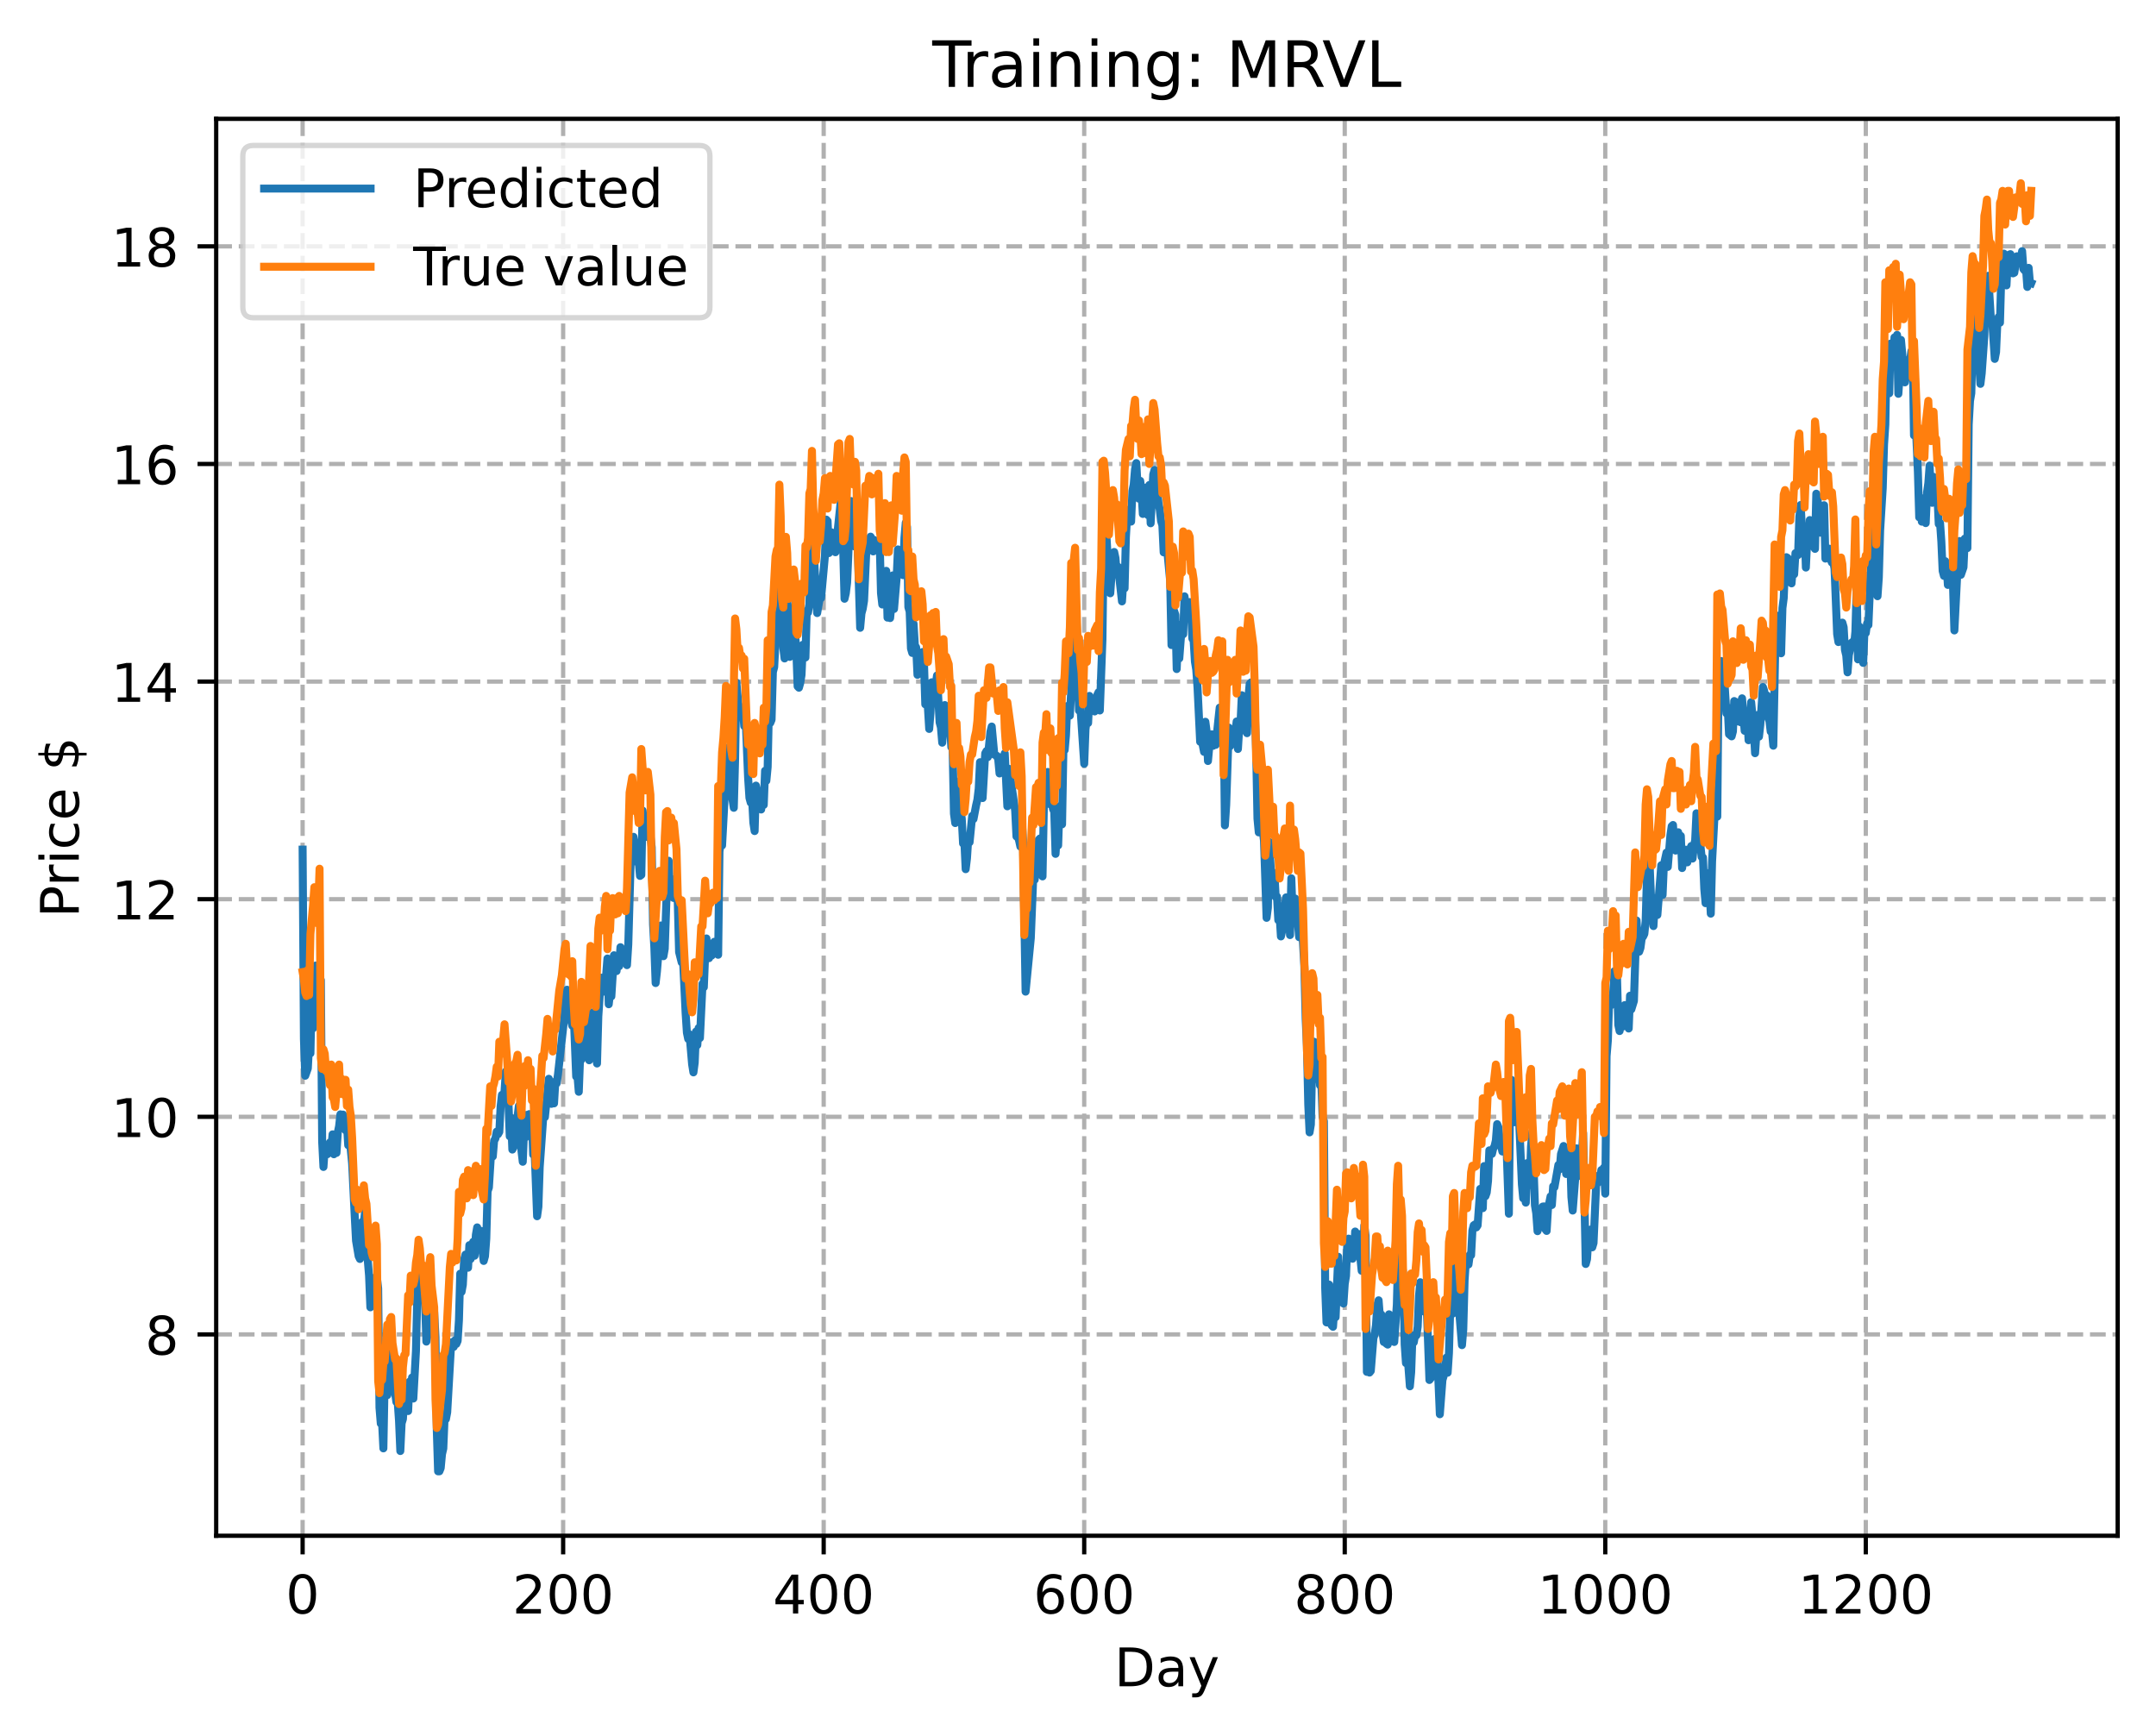 <?xml version="1.0" encoding="utf-8" standalone="no"?>
<!DOCTYPE svg PUBLIC "-//W3C//DTD SVG 1.1//EN"
  "http://www.w3.org/Graphics/SVG/1.1/DTD/svg11.dtd">
<!-- Created with matplotlib (https://matplotlib.org/) -->
<svg height="325.986pt" version="1.1" viewBox="0 0 404.923 325.986" width="404.923pt" xmlns="http://www.w3.org/2000/svg" xmlns:xlink="http://www.w3.org/1999/xlink">
 <defs>
  <style type="text/css">
*{stroke-linecap:butt;stroke-linejoin:round;}
  </style>
 </defs>
 <g id="figure_1">
  <g id="patch_1">
   <path d="M 0 325.986 
L 404.923 325.986 
L 404.923 0 
L 0 0 
z
" style="fill:#ffffff;"/>
  </g>
  <g id="axes_1">
   <g id="patch_2">
    <path d="M 40.603 288.43 
L 397.723 288.43 
L 397.723 22.318 
L 40.603 22.318 
z
" style="fill:#ffffff;"/>
   </g>
   <g id="matplotlib.axis_1">
    <g id="xtick_1">
     <g id="line2d_1">
      <path clip-path="url(#p81a708115e)" d="M 56.836 288.43 
L 56.836 22.318 
" style="fill:none;stroke:#b0b0b0;stroke-dasharray:2.96,1.28;stroke-dashoffset:0;stroke-width:0.8;"/>
     </g>
     <g id="line2d_2">
      <defs>
       <path d="M 0 0 
L 0 3.5 
" id="m31389ab2bf" style="stroke:#000000;stroke-width:0.8;"/>
      </defs>
      <g>
       <use style="stroke:#000000;stroke-width:0.8;" x="56.836" xlink:href="#m31389ab2bf" y="288.43"/>
      </g>
     </g>
     <g id="text_1">
      <!-- 0 -->
      <defs>
       <path d="M 31.781 66.406 
Q 24.172 66.406 20.328 58.906 
Q 16.5 51.422 16.5 36.375 
Q 16.5 21.391 20.328 13.891 
Q 24.172 6.391 31.781 6.391 
Q 39.453 6.391 43.281 13.891 
Q 47.125 21.391 47.125 36.375 
Q 47.125 51.422 43.281 58.906 
Q 39.453 66.406 31.781 66.406 
z
M 31.781 74.219 
Q 44.047 74.219 50.516 64.516 
Q 56.984 54.828 56.984 36.375 
Q 56.984 17.969 50.516 8.266 
Q 44.047 -1.422 31.781 -1.422 
Q 19.531 -1.422 13.062 8.266 
Q 6.594 17.969 6.594 36.375 
Q 6.594 54.828 13.062 64.516 
Q 19.531 74.219 31.781 74.219 
z
" id="DejaVuSans-48"/>
      </defs>
      <g transform="translate(53.655 303.029)scale(0.1 -0.1)">
       <use xlink:href="#DejaVuSans-48"/>
      </g>
     </g>
    </g>
    <g id="xtick_2">
     <g id="line2d_3">
      <path clip-path="url(#p81a708115e)" d="M 105.766 288.43 
L 105.766 22.318 
" style="fill:none;stroke:#b0b0b0;stroke-dasharray:2.96,1.28;stroke-dashoffset:0;stroke-width:0.8;"/>
     </g>
     <g id="line2d_4">
      <g>
       <use style="stroke:#000000;stroke-width:0.8;" x="105.766" xlink:href="#m31389ab2bf" y="288.43"/>
      </g>
     </g>
     <g id="text_2">
      <!-- 200 -->
      <defs>
       <path d="M 19.188 8.297 
L 53.609 8.297 
L 53.609 0 
L 7.328 0 
L 7.328 8.297 
Q 12.938 14.109 22.625 23.891 
Q 32.328 33.688 34.812 36.531 
Q 39.547 41.844 41.422 45.531 
Q 43.312 49.219 43.312 52.781 
Q 43.312 58.594 39.234 62.25 
Q 35.156 65.922 28.609 65.922 
Q 23.969 65.922 18.812 64.312 
Q 13.672 62.703 7.812 59.422 
L 7.812 69.391 
Q 13.766 71.781 18.938 73 
Q 24.125 74.219 28.422 74.219 
Q 39.75 74.219 46.484 68.547 
Q 53.219 62.891 53.219 53.422 
Q 53.219 48.922 51.531 44.891 
Q 49.859 40.875 45.406 35.406 
Q 44.188 33.984 37.641 27.219 
Q 31.109 20.453 19.188 8.297 
z
" id="DejaVuSans-50"/>
      </defs>
      <g transform="translate(96.223 303.029)scale(0.1 -0.1)">
       <use xlink:href="#DejaVuSans-50"/>
       <use x="63.623" xlink:href="#DejaVuSans-48"/>
       <use x="127.246" xlink:href="#DejaVuSans-48"/>
      </g>
     </g>
    </g>
    <g id="xtick_3">
     <g id="line2d_5">
      <path clip-path="url(#p81a708115e)" d="M 154.697 288.43 
L 154.697 22.318 
" style="fill:none;stroke:#b0b0b0;stroke-dasharray:2.96,1.28;stroke-dashoffset:0;stroke-width:0.8;"/>
     </g>
     <g id="line2d_6">
      <g>
       <use style="stroke:#000000;stroke-width:0.8;" x="154.697" xlink:href="#m31389ab2bf" y="288.43"/>
      </g>
     </g>
     <g id="text_3">
      <!-- 400 -->
      <defs>
       <path d="M 37.797 64.312 
L 12.891 25.391 
L 37.797 25.391 
z
M 35.203 72.906 
L 47.609 72.906 
L 47.609 25.391 
L 58.016 25.391 
L 58.016 17.188 
L 47.609 17.188 
L 47.609 0 
L 37.797 0 
L 37.797 17.188 
L 4.891 17.188 
L 4.891 26.703 
z
" id="DejaVuSans-52"/>
      </defs>
      <g transform="translate(145.153 303.029)scale(0.1 -0.1)">
       <use xlink:href="#DejaVuSans-52"/>
       <use x="63.623" xlink:href="#DejaVuSans-48"/>
       <use x="127.246" xlink:href="#DejaVuSans-48"/>
      </g>
     </g>
    </g>
    <g id="xtick_4">
     <g id="line2d_7">
      <path clip-path="url(#p81a708115e)" d="M 203.628 288.43 
L 203.628 22.318 
" style="fill:none;stroke:#b0b0b0;stroke-dasharray:2.96,1.28;stroke-dashoffset:0;stroke-width:0.8;"/>
     </g>
     <g id="line2d_8">
      <g>
       <use style="stroke:#000000;stroke-width:0.8;" x="203.628" xlink:href="#m31389ab2bf" y="288.43"/>
      </g>
     </g>
     <g id="text_4">
      <!-- 600 -->
      <defs>
       <path d="M 33.016 40.375 
Q 26.375 40.375 22.484 35.828 
Q 18.609 31.297 18.609 23.391 
Q 18.609 15.531 22.484 10.953 
Q 26.375 6.391 33.016 6.391 
Q 39.656 6.391 43.531 10.953 
Q 47.406 15.531 47.406 23.391 
Q 47.406 31.297 43.531 35.828 
Q 39.656 40.375 33.016 40.375 
z
M 52.594 71.297 
L 52.594 62.312 
Q 48.875 64.062 45.094 64.984 
Q 41.312 65.922 37.594 65.922 
Q 27.828 65.922 22.672 59.328 
Q 17.531 52.734 16.797 39.406 
Q 19.672 43.656 24.016 45.922 
Q 28.375 48.188 33.594 48.188 
Q 44.578 48.188 50.953 41.516 
Q 57.328 34.859 57.328 23.391 
Q 57.328 12.156 50.688 5.359 
Q 44.047 -1.422 33.016 -1.422 
Q 20.359 -1.422 13.672 8.266 
Q 6.984 17.969 6.984 36.375 
Q 6.984 53.656 15.188 63.938 
Q 23.391 74.219 37.203 74.219 
Q 40.922 74.219 44.703 73.484 
Q 48.484 72.75 52.594 71.297 
z
" id="DejaVuSans-54"/>
      </defs>
      <g transform="translate(194.084 303.029)scale(0.1 -0.1)">
       <use xlink:href="#DejaVuSans-54"/>
       <use x="63.623" xlink:href="#DejaVuSans-48"/>
       <use x="127.246" xlink:href="#DejaVuSans-48"/>
      </g>
     </g>
    </g>
    <g id="xtick_5">
     <g id="line2d_9">
      <path clip-path="url(#p81a708115e)" d="M 252.558 288.43 
L 252.558 22.318 
" style="fill:none;stroke:#b0b0b0;stroke-dasharray:2.96,1.28;stroke-dashoffset:0;stroke-width:0.8;"/>
     </g>
     <g id="line2d_10">
      <g>
       <use style="stroke:#000000;stroke-width:0.8;" x="252.558" xlink:href="#m31389ab2bf" y="288.43"/>
      </g>
     </g>
     <g id="text_5">
      <!-- 800 -->
      <defs>
       <path d="M 31.781 34.625 
Q 24.75 34.625 20.719 30.859 
Q 16.703 27.094 16.703 20.516 
Q 16.703 13.922 20.719 10.156 
Q 24.75 6.391 31.781 6.391 
Q 38.812 6.391 42.859 10.172 
Q 46.922 13.969 46.922 20.516 
Q 46.922 27.094 42.891 30.859 
Q 38.875 34.625 31.781 34.625 
z
M 21.922 38.812 
Q 15.578 40.375 12.031 44.719 
Q 8.5 49.078 8.5 55.328 
Q 8.5 64.062 14.719 69.141 
Q 20.953 74.219 31.781 74.219 
Q 42.672 74.219 48.875 69.141 
Q 55.078 64.062 55.078 55.328 
Q 55.078 49.078 51.531 44.719 
Q 48 40.375 41.703 38.812 
Q 48.828 37.156 52.797 32.312 
Q 56.781 27.484 56.781 20.516 
Q 56.781 9.906 50.312 4.234 
Q 43.844 -1.422 31.781 -1.422 
Q 19.734 -1.422 13.25 4.234 
Q 6.781 9.906 6.781 20.516 
Q 6.781 27.484 10.781 32.312 
Q 14.797 37.156 21.922 38.812 
z
M 18.312 54.391 
Q 18.312 48.734 21.844 45.562 
Q 25.391 42.391 31.781 42.391 
Q 38.141 42.391 41.719 45.562 
Q 45.312 48.734 45.312 54.391 
Q 45.312 60.062 41.719 63.234 
Q 38.141 66.406 31.781 66.406 
Q 25.391 66.406 21.844 63.234 
Q 18.312 60.062 18.312 54.391 
z
" id="DejaVuSans-56"/>
      </defs>
      <g transform="translate(243.015 303.029)scale(0.1 -0.1)">
       <use xlink:href="#DejaVuSans-56"/>
       <use x="63.623" xlink:href="#DejaVuSans-48"/>
       <use x="127.246" xlink:href="#DejaVuSans-48"/>
      </g>
     </g>
    </g>
    <g id="xtick_6">
     <g id="line2d_11">
      <path clip-path="url(#p81a708115e)" d="M 301.489 288.43 
L 301.489 22.318 
" style="fill:none;stroke:#b0b0b0;stroke-dasharray:2.96,1.28;stroke-dashoffset:0;stroke-width:0.8;"/>
     </g>
     <g id="line2d_12">
      <g>
       <use style="stroke:#000000;stroke-width:0.8;" x="301.489" xlink:href="#m31389ab2bf" y="288.43"/>
      </g>
     </g>
     <g id="text_6">
      <!-- 1000 -->
      <defs>
       <path d="M 12.406 8.297 
L 28.516 8.297 
L 28.516 63.922 
L 10.984 60.406 
L 10.984 69.391 
L 28.422 72.906 
L 38.281 72.906 
L 38.281 8.297 
L 54.391 8.297 
L 54.391 0 
L 12.406 0 
z
" id="DejaVuSans-49"/>
      </defs>
      <g transform="translate(288.764 303.029)scale(0.1 -0.1)">
       <use xlink:href="#DejaVuSans-49"/>
       <use x="63.623" xlink:href="#DejaVuSans-48"/>
       <use x="127.246" xlink:href="#DejaVuSans-48"/>
       <use x="190.869" xlink:href="#DejaVuSans-48"/>
      </g>
     </g>
    </g>
    <g id="xtick_7">
     <g id="line2d_13">
      <path clip-path="url(#p81a708115e)" d="M 350.419 288.43 
L 350.419 22.318 
" style="fill:none;stroke:#b0b0b0;stroke-dasharray:2.96,1.28;stroke-dashoffset:0;stroke-width:0.8;"/>
     </g>
     <g id="line2d_14">
      <g>
       <use style="stroke:#000000;stroke-width:0.8;" x="350.419" xlink:href="#m31389ab2bf" y="288.43"/>
      </g>
     </g>
     <g id="text_7">
      <!-- 1200 -->
      <g transform="translate(337.694 303.029)scale(0.1 -0.1)">
       <use xlink:href="#DejaVuSans-49"/>
       <use x="63.623" xlink:href="#DejaVuSans-50"/>
       <use x="127.246" xlink:href="#DejaVuSans-48"/>
       <use x="190.869" xlink:href="#DejaVuSans-48"/>
      </g>
     </g>
    </g>
    <g id="text_8">
     <!-- Day -->
     <defs>
      <path d="M 19.672 64.797 
L 19.672 8.109 
L 31.594 8.109 
Q 46.688 8.109 53.688 14.938 
Q 60.688 21.781 60.688 36.531 
Q 60.688 51.172 53.688 57.984 
Q 46.688 64.797 31.594 64.797 
z
M 9.812 72.906 
L 30.078 72.906 
Q 51.266 72.906 61.172 64.094 
Q 71.094 55.281 71.094 36.531 
Q 71.094 17.672 61.125 8.828 
Q 51.172 0 30.078 0 
L 9.812 0 
z
" id="DejaVuSans-68"/>
      <path d="M 34.281 27.484 
Q 23.391 27.484 19.188 25 
Q 14.984 22.516 14.984 16.5 
Q 14.984 11.719 18.141 8.906 
Q 21.297 6.109 26.703 6.109 
Q 34.188 6.109 38.703 11.406 
Q 43.219 16.703 43.219 25.484 
L 43.219 27.484 
z
M 52.203 31.203 
L 52.203 0 
L 43.219 0 
L 43.219 8.297 
Q 40.141 3.328 35.547 0.953 
Q 30.953 -1.422 24.312 -1.422 
Q 15.922 -1.422 10.953 3.297 
Q 6 8.016 6 15.922 
Q 6 25.141 12.172 29.828 
Q 18.359 34.516 30.609 34.516 
L 43.219 34.516 
L 43.219 35.406 
Q 43.219 41.609 39.141 45 
Q 35.062 48.391 27.688 48.391 
Q 23 48.391 18.547 47.266 
Q 14.109 46.141 10.016 43.891 
L 10.016 52.203 
Q 14.938 54.109 19.578 55.047 
Q 24.219 56 28.609 56 
Q 40.484 56 46.344 49.844 
Q 52.203 43.703 52.203 31.203 
z
" id="DejaVuSans-97"/>
      <path d="M 32.172 -5.078 
Q 28.375 -14.844 24.75 -17.812 
Q 21.141 -20.797 15.094 -20.797 
L 7.906 -20.797 
L 7.906 -13.281 
L 13.188 -13.281 
Q 16.891 -13.281 18.938 -11.516 
Q 21 -9.766 23.484 -3.219 
L 25.094 0.875 
L 2.984 54.688 
L 12.5 54.688 
L 29.594 11.922 
L 46.688 54.688 
L 56.203 54.688 
z
" id="DejaVuSans-121"/>
     </defs>
     <g transform="translate(209.29 316.707)scale(0.1 -0.1)">
      <use xlink:href="#DejaVuSans-68"/>
      <use x="77.002" xlink:href="#DejaVuSans-97"/>
      <use x="138.281" xlink:href="#DejaVuSans-121"/>
     </g>
    </g>
   </g>
   <g id="matplotlib.axis_2">
    <g id="ytick_1">
     <g id="line2d_15">
      <path clip-path="url(#p81a708115e)" d="M 40.603 250.617 
L 397.723 250.617 
" style="fill:none;stroke:#b0b0b0;stroke-dasharray:2.96,1.28;stroke-dashoffset:0;stroke-width:0.8;"/>
     </g>
     <g id="line2d_16">
      <defs>
       <path d="M 0 0 
L -3.5 0 
" id="me029f47abf" style="stroke:#000000;stroke-width:0.8;"/>
      </defs>
      <g>
       <use style="stroke:#000000;stroke-width:0.8;" x="40.603" xlink:href="#me029f47abf" y="250.617"/>
      </g>
     </g>
     <g id="text_9">
      <!-- 8 -->
      <g transform="translate(27.241 254.416)scale(0.1 -0.1)">
       <use xlink:href="#DejaVuSans-56"/>
      </g>
     </g>
    </g>
    <g id="ytick_2">
     <g id="line2d_17">
      <path clip-path="url(#p81a708115e)" d="M 40.603 209.747 
L 397.723 209.747 
" style="fill:none;stroke:#b0b0b0;stroke-dasharray:2.96,1.28;stroke-dashoffset:0;stroke-width:0.8;"/>
     </g>
     <g id="line2d_18">
      <g>
       <use style="stroke:#000000;stroke-width:0.8;" x="40.603" xlink:href="#me029f47abf" y="209.747"/>
      </g>
     </g>
     <g id="text_10">
      <!-- 10 -->
      <g transform="translate(20.878 213.546)scale(0.1 -0.1)">
       <use xlink:href="#DejaVuSans-49"/>
       <use x="63.623" xlink:href="#DejaVuSans-48"/>
      </g>
     </g>
    </g>
    <g id="ytick_3">
     <g id="line2d_19">
      <path clip-path="url(#p81a708115e)" d="M 40.603 168.877 
L 397.723 168.877 
" style="fill:none;stroke:#b0b0b0;stroke-dasharray:2.96,1.28;stroke-dashoffset:0;stroke-width:0.8;"/>
     </g>
     <g id="line2d_20">
      <g>
       <use style="stroke:#000000;stroke-width:0.8;" x="40.603" xlink:href="#me029f47abf" y="168.877"/>
      </g>
     </g>
     <g id="text_11">
      <!-- 12 -->
      <g transform="translate(20.878 172.676)scale(0.1 -0.1)">
       <use xlink:href="#DejaVuSans-49"/>
       <use x="63.623" xlink:href="#DejaVuSans-50"/>
      </g>
     </g>
    </g>
    <g id="ytick_4">
     <g id="line2d_21">
      <path clip-path="url(#p81a708115e)" d="M 40.603 128.007 
L 397.723 128.007 
" style="fill:none;stroke:#b0b0b0;stroke-dasharray:2.96,1.28;stroke-dashoffset:0;stroke-width:0.8;"/>
     </g>
     <g id="line2d_22">
      <g>
       <use style="stroke:#000000;stroke-width:0.8;" x="40.603" xlink:href="#me029f47abf" y="128.007"/>
      </g>
     </g>
     <g id="text_12">
      <!-- 14 -->
      <g transform="translate(20.878 131.806)scale(0.1 -0.1)">
       <use xlink:href="#DejaVuSans-49"/>
       <use x="63.623" xlink:href="#DejaVuSans-52"/>
      </g>
     </g>
    </g>
    <g id="ytick_5">
     <g id="line2d_23">
      <path clip-path="url(#p81a708115e)" d="M 40.603 87.137 
L 397.723 87.137 
" style="fill:none;stroke:#b0b0b0;stroke-dasharray:2.96,1.28;stroke-dashoffset:0;stroke-width:0.8;"/>
     </g>
     <g id="line2d_24">
      <g>
       <use style="stroke:#000000;stroke-width:0.8;" x="40.603" xlink:href="#me029f47abf" y="87.137"/>
      </g>
     </g>
     <g id="text_13">
      <!-- 16 -->
      <g transform="translate(20.878 90.936)scale(0.1 -0.1)">
       <use xlink:href="#DejaVuSans-49"/>
       <use x="63.623" xlink:href="#DejaVuSans-54"/>
      </g>
     </g>
    </g>
    <g id="ytick_6">
     <g id="line2d_25">
      <path clip-path="url(#p81a708115e)" d="M 40.603 46.266 
L 397.723 46.266 
" style="fill:none;stroke:#b0b0b0;stroke-dasharray:2.96,1.28;stroke-dashoffset:0;stroke-width:0.8;"/>
     </g>
     <g id="line2d_26">
      <g>
       <use style="stroke:#000000;stroke-width:0.8;" x="40.603" xlink:href="#me029f47abf" y="46.266"/>
      </g>
     </g>
     <g id="text_14">
      <!-- 18 -->
      <g transform="translate(20.878 50.066)scale(0.1 -0.1)">
       <use xlink:href="#DejaVuSans-49"/>
       <use x="63.623" xlink:href="#DejaVuSans-56"/>
      </g>
     </g>
    </g>
    <g id="text_15">
     <!-- Price $ -->
     <defs>
      <path d="M 19.672 64.797 
L 19.672 37.406 
L 32.078 37.406 
Q 38.969 37.406 42.719 40.969 
Q 46.484 44.531 46.484 51.125 
Q 46.484 57.672 42.719 61.234 
Q 38.969 64.797 32.078 64.797 
z
M 9.812 72.906 
L 32.078 72.906 
Q 44.344 72.906 50.609 67.359 
Q 56.891 61.812 56.891 51.125 
Q 56.891 40.328 50.609 34.812 
Q 44.344 29.297 32.078 29.297 
L 19.672 29.297 
L 19.672 0 
L 9.812 0 
z
" id="DejaVuSans-80"/>
      <path d="M 41.109 46.297 
Q 39.594 47.172 37.812 47.578 
Q 36.031 48 33.891 48 
Q 26.266 48 22.188 43.047 
Q 18.109 38.094 18.109 28.812 
L 18.109 0 
L 9.078 0 
L 9.078 54.688 
L 18.109 54.688 
L 18.109 46.188 
Q 20.953 51.172 25.484 53.578 
Q 30.031 56 36.531 56 
Q 37.453 56 38.578 55.875 
Q 39.703 55.766 41.062 55.516 
z
" id="DejaVuSans-114"/>
      <path d="M 9.422 54.688 
L 18.406 54.688 
L 18.406 0 
L 9.422 0 
z
M 9.422 75.984 
L 18.406 75.984 
L 18.406 64.594 
L 9.422 64.594 
z
" id="DejaVuSans-105"/>
      <path d="M 48.781 52.594 
L 48.781 44.188 
Q 44.969 46.297 41.141 47.344 
Q 37.312 48.391 33.406 48.391 
Q 24.656 48.391 19.812 42.844 
Q 14.984 37.312 14.984 27.297 
Q 14.984 17.281 19.812 11.734 
Q 24.656 6.203 33.406 6.203 
Q 37.312 6.203 41.141 7.25 
Q 44.969 8.297 48.781 10.406 
L 48.781 2.094 
Q 45.016 0.344 40.984 -0.531 
Q 36.969 -1.422 32.422 -1.422 
Q 20.062 -1.422 12.781 6.344 
Q 5.516 14.109 5.516 27.297 
Q 5.516 40.672 12.859 48.328 
Q 20.219 56 33.016 56 
Q 37.156 56 41.109 55.141 
Q 45.062 54.297 48.781 52.594 
z
" id="DejaVuSans-99"/>
      <path d="M 56.203 29.594 
L 56.203 25.203 
L 14.891 25.203 
Q 15.484 15.922 20.484 11.062 
Q 25.484 6.203 34.422 6.203 
Q 39.594 6.203 44.453 7.469 
Q 49.312 8.734 54.109 11.281 
L 54.109 2.781 
Q 49.266 0.734 44.188 -0.344 
Q 39.109 -1.422 33.891 -1.422 
Q 20.797 -1.422 13.156 6.188 
Q 5.516 13.812 5.516 26.812 
Q 5.516 40.234 12.766 48.109 
Q 20.016 56 32.328 56 
Q 43.359 56 49.781 48.891 
Q 56.203 41.797 56.203 29.594 
z
M 47.219 32.234 
Q 47.125 39.594 43.094 43.984 
Q 39.062 48.391 32.422 48.391 
Q 24.906 48.391 20.391 44.141 
Q 15.875 39.891 15.188 32.172 
z
" id="DejaVuSans-101"/>
      <path id="DejaVuSans-32"/>
      <path d="M 33.797 -14.703 
L 28.906 -14.703 
L 28.859 0 
Q 23.734 0.094 18.609 1.188 
Q 13.484 2.297 8.297 4.5 
L 8.297 13.281 
Q 13.281 10.156 18.375 8.562 
Q 23.484 6.984 28.906 6.938 
L 28.906 29.203 
Q 18.109 30.953 13.203 35.156 
Q 8.297 39.359 8.297 46.688 
Q 8.297 54.641 13.625 59.219 
Q 18.953 63.812 28.906 64.5 
L 28.906 75.984 
L 33.797 75.984 
L 33.797 64.656 
Q 38.328 64.453 42.578 63.688 
Q 46.828 62.938 50.875 61.625 
L 50.875 53.078 
Q 46.828 55.125 42.547 56.25 
Q 38.281 57.375 33.797 57.562 
L 33.797 36.719 
Q 44.875 35.016 50.094 30.609 
Q 55.328 26.219 55.328 18.609 
Q 55.328 10.359 49.781 5.594 
Q 44.234 0.828 33.797 0.094 
z
M 28.906 37.594 
L 28.906 57.625 
Q 23.25 56.984 20.266 54.391 
Q 17.281 51.812 17.281 47.516 
Q 17.281 43.312 20.031 40.969 
Q 22.797 38.625 28.906 37.594 
z
M 33.797 28.219 
L 33.797 7.078 
Q 39.984 7.906 43.141 10.594 
Q 46.297 13.281 46.297 17.672 
Q 46.297 21.969 43.281 24.5 
Q 40.281 27.047 33.797 28.219 
z
" id="DejaVuSans-36"/>
     </defs>
     <g transform="translate(14.798 172.342)rotate(-90)scale(0.1 -0.1)">
      <use xlink:href="#DejaVuSans-80"/>
      <use x="58.553" xlink:href="#DejaVuSans-114"/>
      <use x="99.666" xlink:href="#DejaVuSans-105"/>
      <use x="127.449" xlink:href="#DejaVuSans-99"/>
      <use x="182.43" xlink:href="#DejaVuSans-101"/>
      <use x="243.953" xlink:href="#DejaVuSans-32"/>
      <use x="275.74" xlink:href="#DejaVuSans-36"/>
     </g>
    </g>
   </g>
   <g id="line2d_27">
    <path clip-path="url(#p81a708115e)" d="M 56.836 159.568 
L 57.081 195.082 
L 57.325 202.039 
L 57.814 200.665 
L 58.059 196.019 
L 58.304 197.831 
L 58.548 186.203 
L 58.793 193.142 
L 59.038 185.119 
L 59.282 181.344 
L 59.527 184.206 
L 59.772 190.106 
L 60.016 185.873 
L 60.261 184.074 
L 60.506 214.425 
L 60.75 219.169 
L 60.995 215.568 
L 61.24 215.629 
L 61.484 216.776 
L 61.974 214.552 
L 62.218 215.664 
L 62.463 213.048 
L 62.708 216.784 
L 62.952 216.081 
L 63.197 216.529 
L 63.441 212.674 
L 63.686 211.526 
L 63.931 209.288 
L 64.175 211.281 
L 64.42 209.334 
L 64.665 210.46 
L 64.909 212.29 
L 65.154 211.066 
L 65.399 215.091 
L 65.643 213.521 
L 66.133 218.524 
L 66.622 228.369 
L 66.867 233.031 
L 67.356 235.941 
L 67.601 236.45 
L 67.845 231.724 
L 68.09 229.425 
L 68.335 229.544 
L 68.579 227.488 
L 68.824 235.382 
L 69.069 236.648 
L 69.313 239.574 
L 69.558 245.531 
L 69.802 239.976 
L 70.047 244.145 
L 70.292 242.177 
L 70.536 241.46 
L 70.781 239.871 
L 71.026 241.988 
L 71.27 264.383 
L 71.515 267.363 
L 71.76 267.243 
L 72.004 272.023 
L 72.249 258.715 
L 72.494 257.053 
L 72.738 262.028 
L 73.228 255.34 
L 73.472 250.897 
L 73.962 260.625 
L 74.206 261.668 
L 74.451 263.323 
L 74.696 263.322 
L 74.94 266.846 
L 75.185 272.521 
L 75.429 267.316 
L 75.674 266.505 
L 75.919 262.498 
L 76.163 262.802 
L 76.653 265.013 
L 76.897 259.512 
L 77.142 262.031 
L 77.387 258.716 
L 77.631 262.663 
L 78.121 253.747 
L 78.365 243.734 
L 78.61 238.557 
L 78.855 240.387 
L 79.099 237.702 
L 79.589 244.059 
L 79.833 244.628 
L 80.078 251.972 
L 80.323 250.707 
L 80.812 244.427 
L 81.056 242.579 
L 81.301 247.46 
L 81.546 246.436 
L 81.79 251.155 
L 82.035 268.578 
L 82.28 276.334 
L 82.524 276.331 
L 82.769 275.723 
L 83.014 273.096 
L 83.258 272.051 
L 83.503 266.14 
L 83.748 266.531 
L 83.992 265.238 
L 84.726 252.441 
L 84.971 252.038 
L 85.216 252.957 
L 85.46 251.713 
L 85.705 252.409 
L 85.95 251.839 
L 86.194 247.947 
L 86.439 239.209 
L 86.684 242.635 
L 86.928 241.29 
L 87.173 236.552 
L 87.417 235.625 
L 87.662 237.448 
L 87.907 238.093 
L 88.151 233.858 
L 88.396 236.458 
L 88.641 233.771 
L 88.885 233.217 
L 89.13 235.847 
L 89.375 231.917 
L 89.619 230.518 
L 89.864 233.156 
L 90.109 233.615 
L 90.353 231.184 
L 90.598 234.864 
L 90.843 236.822 
L 91.087 235.94 
L 91.332 232.616 
L 91.577 223.728 
L 91.821 223.038 
L 92.311 215.228 
L 92.555 217.195 
L 92.8 214.244 
L 93.044 213.82 
L 93.289 212.531 
L 93.534 213.017 
L 93.778 212.578 
L 94.023 207.782 
L 94.268 205.624 
L 94.512 206.138 
L 94.757 204.929 
L 95.002 201.226 
L 95.246 203.002 
L 95.491 206.965 
L 95.736 213.418 
L 95.98 209.924 
L 96.225 215.903 
L 96.47 215.436 
L 96.714 213.909 
L 96.959 210.099 
L 97.204 209.676 
L 97.448 207.686 
L 97.693 210.734 
L 97.938 216.16 
L 98.182 218.196 
L 98.427 212.235 
L 98.672 213.643 
L 98.916 209.39 
L 99.161 210.395 
L 99.405 209.245 
L 99.65 213.18 
L 99.895 210.217 
L 100.139 216.85 
L 100.384 215.559 
L 100.873 228.427 
L 101.118 226.655 
L 101.363 219.193 
L 102.097 208.862 
L 102.341 209.807 
L 103.075 202.61 
L 103.565 207.318 
L 103.809 204.566 
L 104.054 207.23 
L 104.299 203.113 
L 104.543 203.469 
L 104.788 201.85 
L 105.766 193.011 
L 106.011 190.862 
L 106.256 186.99 
L 106.5 185.884 
L 106.745 191.056 
L 106.99 191.34 
L 107.234 191.416 
L 107.479 192.646 
L 107.724 189.847 
L 108.213 202.188 
L 108.458 202.084 
L 108.702 205.051 
L 108.947 198.619 
L 109.192 199.02 
L 109.436 190.848 
L 109.681 192.857 
L 109.926 198.13 
L 110.17 198.448 
L 110.415 198.114 
L 110.66 199.132 
L 111.149 190.138 
L 111.393 195.848 
L 111.638 196.899 
L 111.883 196.301 
L 112.127 199.739 
L 112.372 190.877 
L 112.861 183.609 
L 113.106 186.327 
L 113.351 185.869 
L 113.595 186.14 
L 114.085 180.022 
L 114.329 188.611 
L 114.574 186.457 
L 114.819 187.146 
L 115.308 179.409 
L 115.553 180.454 
L 115.797 182.383 
L 116.042 180.244 
L 116.287 181.47 
L 116.531 177.894 
L 116.776 180.419 
L 117.02 178.864 
L 117.265 178.523 
L 117.754 181.266 
L 117.999 177.39 
L 118.488 160.32 
L 118.978 157.165 
L 119.222 158.512 
L 119.467 161.823 
L 119.712 161.635 
L 119.956 161.792 
L 120.201 164.506 
L 120.446 164.321 
L 120.69 152.233 
L 121.18 157.115 
L 121.424 157.182 
L 121.914 154.849 
L 122.403 159.165 
L 122.648 173.601 
L 122.892 177.92 
L 123.137 184.629 
L 123.381 182.472 
L 123.871 176.583 
L 124.115 173.817 
L 124.36 173.85 
L 124.605 179.586 
L 124.849 178.185 
L 125.339 163.836 
L 125.583 161.66 
L 125.828 167.276 
L 126.073 166.562 
L 126.317 165.137 
L 126.562 168.657 
L 126.807 165.585 
L 127.051 166.879 
L 127.296 169.547 
L 127.541 178.815 
L 128.03 180.753 
L 128.275 180.116 
L 128.764 190.223 
L 129.008 193.948 
L 129.253 195.128 
L 129.498 194.254 
L 129.987 199.896 
L 130.232 201.406 
L 130.476 199.577 
L 130.721 193.745 
L 130.966 196.281 
L 131.21 193.076 
L 131.455 194.957 
L 131.944 184.75 
L 132.189 185.415 
L 132.434 179.381 
L 132.678 176.253 
L 132.923 179.368 
L 133.168 179.958 
L 133.412 178.886 
L 133.657 179.469 
L 133.902 177.767 
L 134.146 176.881 
L 134.391 178.724 
L 134.636 177.735 
L 134.88 179.316 
L 135.125 159.945 
L 135.369 158.074 
L 135.614 158.792 
L 136.593 140.43 
L 136.837 145.509 
L 137.082 141.472 
L 137.327 142.066 
L 137.571 150.12 
L 137.816 151.715 
L 138.061 142.572 
L 138.305 128.193 
L 138.795 133.704 
L 139.039 132.714 
L 139.284 134.074 
L 139.529 133.34 
L 139.773 136.363 
L 140.018 134.371 
L 140.507 146.109 
L 140.752 149.852 
L 140.996 150.747 
L 141.241 149.769 
L 141.486 154.496 
L 141.73 156.088 
L 141.975 147.547 
L 142.22 148.731 
L 142.464 150.603 
L 142.709 150.504 
L 142.954 152.035 
L 143.198 149.644 
L 143.443 151.176 
L 143.688 144.756 
L 143.932 146.641 
L 144.177 144.033 
L 144.422 132.527 
L 144.666 135.774 
L 144.911 135.17 
L 145.156 126.215 
L 145.4 125.296 
L 145.89 115.872 
L 146.134 114.6 
L 146.379 114.011 
L 146.624 103.176 
L 146.868 108.843 
L 147.113 121.71 
L 147.357 123.664 
L 147.602 120.051 
L 147.847 112.834 
L 148.091 114.861 
L 148.336 123.371 
L 148.581 122.579 
L 148.825 120.025 
L 149.07 120.658 
L 149.315 118.87 
L 149.559 122.222 
L 149.804 128.905 
L 150.049 129.161 
L 150.293 128.283 
L 150.538 126.756 
L 150.783 121.097 
L 151.272 123.49 
L 151.517 114.706 
L 151.761 115.033 
L 152.006 113.474 
L 152.251 106.893 
L 152.495 104.534 
L 152.74 97.258 
L 152.984 106.506 
L 153.474 115.141 
L 153.963 112.318 
L 154.208 112.334 
L 154.942 104.269 
L 155.186 97.588 
L 155.431 97.857 
L 155.676 103.875 
L 155.92 99.995 
L 156.165 99.977 
L 156.41 103.185 
L 156.654 101.441 
L 156.899 103.714 
L 157.878 94.377 
L 158.367 103.355 
L 158.612 112.454 
L 158.856 111.414 
L 159.101 109.395 
L 159.345 103.76 
L 159.59 95.403 
L 159.835 94.101 
L 160.079 101.558 
L 160.324 101.443 
L 160.569 102.665 
L 160.813 99.391 
L 161.058 101.584 
L 161.547 117.911 
L 161.792 115.206 
L 162.037 114.31 
L 162.281 112.819 
L 162.771 102.057 
L 163.015 101.816 
L 163.26 102.032 
L 163.505 100.79 
L 163.749 101.222 
L 163.994 103.562 
L 164.239 101.434 
L 164.483 101.953 
L 164.728 102.195 
L 164.972 103.428 
L 165.217 101.822 
L 165.462 111.405 
L 165.706 113.532 
L 165.951 112.526 
L 166.44 107.212 
L 166.685 115.999 
L 166.93 114.006 
L 167.174 116.082 
L 167.419 113.597 
L 167.664 108.068 
L 167.908 114.372 
L 168.398 108.576 
L 168.642 103.186 
L 169.132 105.325 
L 169.376 105.23 
L 169.621 108.023 
L 169.866 100.982 
L 170.11 98.185 
L 170.355 98.945 
L 170.6 114.026 
L 170.844 114.851 
L 171.089 121.793 
L 171.333 122.634 
L 171.578 117.152 
L 171.823 121.184 
L 172.067 121.596 
L 172.312 126.741 
L 172.557 123.609 
L 172.801 123.98 
L 173.046 125.114 
L 173.291 122.45 
L 173.535 124.51 
L 173.78 132.285 
L 174.025 130.153 
L 174.269 132.83 
L 174.514 136.904 
L 174.759 133.881 
L 175.003 128.14 
L 175.248 129.171 
L 175.493 128.086 
L 175.737 128.615 
L 175.982 126.859 
L 176.471 135.676 
L 176.716 136.595 
L 176.96 139.485 
L 177.45 132.421 
L 177.694 137.116 
L 177.939 134.995 
L 178.184 135.599 
L 178.428 136.545 
L 178.673 140.32 
L 178.918 140.707 
L 179.162 152.811 
L 179.407 154.584 
L 179.896 146.798 
L 180.141 152.022 
L 180.386 152.038 
L 180.63 153.774 
L 180.875 158.423 
L 181.12 158.072 
L 181.364 163.242 
L 181.609 161.218 
L 181.854 157.404 
L 182.098 158.187 
L 182.588 153.239 
L 182.832 153.832 
L 183.321 151.255 
L 183.566 150.189 
L 183.811 148.152 
L 184.055 143.153 
L 184.3 149.192 
L 184.545 149.886 
L 185.034 141.498 
L 185.279 141.049 
L 185.523 142.193 
L 186.013 137.429 
L 186.257 136.452 
L 186.747 141.739 
L 187.236 141.958 
L 187.481 142.655 
L 187.725 145.264 
L 187.97 142.238 
L 188.215 143.373 
L 188.459 142.896 
L 188.704 141.491 
L 189.193 151.438 
L 189.438 144.376 
L 189.682 145.484 
L 190.661 152.25 
L 190.906 157.1 
L 191.15 157.118 
L 191.395 157.87 
L 191.64 158.998 
L 191.884 153.746 
L 192.129 157.61 
L 192.618 186.243 
L 193.597 176.197 
L 194.086 164.009 
L 194.331 165.222 
L 194.82 158.454 
L 195.065 157.745 
L 195.309 157.484 
L 195.554 159.434 
L 195.799 164.6 
L 196.043 151.664 
L 196.288 149.207 
L 196.533 148.353 
L 196.777 144.984 
L 197.022 150.634 
L 197.267 151.088 
L 197.511 147.823 
L 197.756 151.912 
L 198.001 152.444 
L 198.245 160.368 
L 198.49 156.671 
L 198.735 158.778 
L 198.979 151.428 
L 199.224 152.605 
L 199.469 154.821 
L 199.713 141.063 
L 199.958 140.867 
L 200.203 138.107 
L 200.447 132.606 
L 200.692 132.994 
L 200.936 134.404 
L 201.181 129.859 
L 201.426 118.223 
L 201.67 119.57 
L 201.915 118.584 
L 202.16 115.513 
L 202.649 133.456 
L 202.894 132.493 
L 203.628 143.447 
L 203.872 136.961 
L 204.117 134.919 
L 204.362 135.794 
L 204.606 130.7 
L 204.851 132.419 
L 205.096 132.255 
L 205.34 131.924 
L 205.585 133.62 
L 206.074 130.536 
L 206.319 130.011 
L 206.563 133.438 
L 207.053 120.044 
L 207.297 101.067 
L 207.542 99.164 
L 207.787 100.294 
L 208.276 109.066 
L 208.521 111.426 
L 209.01 104.38 
L 209.255 103.67 
L 209.499 104.807 
L 209.744 107.718 
L 209.989 106.448 
L 210.723 112.951 
L 210.967 109.131 
L 211.212 110.496 
L 211.457 100.877 
L 211.701 96.683 
L 211.946 95.954 
L 212.191 95.621 
L 212.435 97.963 
L 212.68 92.231 
L 212.924 91.033 
L 213.169 88.158 
L 213.414 86.972 
L 213.658 91.465 
L 213.903 93.653 
L 214.148 90.308 
L 214.392 92.439 
L 214.637 96.524 
L 214.882 95.367 
L 215.126 91.589 
L 215.371 95.923 
L 215.616 96.762 
L 215.86 91.087 
L 216.105 98.277 
L 216.594 89.097 
L 216.839 88.249 
L 217.084 88.801 
L 217.573 94.42 
L 217.818 95.707 
L 218.062 97.842 
L 218.307 98.654 
L 218.551 103.741 
L 218.796 101.981 
L 219.041 102.18 
L 219.285 104.037 
L 219.775 109.163 
L 220.019 121.149 
L 220.264 120.5 
L 220.509 114.741 
L 220.753 115.483 
L 220.998 125.657 
L 221.243 119.904 
L 221.487 123.663 
L 221.977 117.223 
L 222.221 119.125 
L 222.466 112.001 
L 222.711 114.132 
L 222.955 113.559 
L 223.2 116.104 
L 223.445 113.076 
L 223.689 114.245 
L 223.934 119.914 
L 224.179 120.334 
L 224.423 124.277 
L 224.668 125.772 
L 224.912 129.152 
L 225.402 139.318 
L 225.646 138.676 
L 226.136 141.214 
L 226.38 135.557 
L 226.625 137.415 
L 226.87 142.926 
L 227.114 140.337 
L 227.359 139.629 
L 227.604 137.911 
L 227.848 140.064 
L 228.093 139.667 
L 228.338 139.886 
L 228.827 135.147 
L 229.072 132.895 
L 229.316 136.471 
L 229.561 137.104 
L 229.806 133.27 
L 230.05 155.017 
L 230.295 151.185 
L 230.784 136.651 
L 231.029 140.14 
L 231.273 138.426 
L 231.518 139.321 
L 231.763 137.814 
L 232.007 137.82 
L 232.252 135.499 
L 232.497 140.669 
L 232.741 136.744 
L 232.986 135.7 
L 233.231 130.571 
L 233.72 137.149 
L 233.965 137.264 
L 234.209 137.701 
L 234.454 131.127 
L 234.699 128.46 
L 234.943 128.169 
L 235.188 129.888 
L 235.433 132.877 
L 235.677 134.105 
L 235.922 141.018 
L 236.167 153.744 
L 236.411 156.333 
L 236.9 152.19 
L 237.145 155.903 
L 237.39 157.864 
L 237.879 172.383 
L 238.124 170.471 
L 238.368 158.115 
L 238.858 166.317 
L 239.102 164.381 
L 239.347 163.943 
L 239.592 168.483 
L 239.836 168.391 
L 240.081 172.82 
L 240.326 171.925 
L 240.57 175.874 
L 240.815 174.79 
L 241.06 171.452 
L 241.304 170.292 
L 241.549 168.539 
L 241.794 171.79 
L 242.038 171.109 
L 242.283 175.62 
L 242.527 164.958 
L 242.772 171.819 
L 243.017 171.166 
L 243.261 168.76 
L 243.506 170.466 
L 243.995 176.017 
L 244.24 173.087 
L 244.485 173.125 
L 244.974 181.552 
L 245.219 191.318 
L 245.463 196.629 
L 245.708 207.473 
L 245.953 212.673 
L 246.197 211.192 
L 246.442 199.783 
L 246.687 195.622 
L 246.931 195.723 
L 247.176 202.646 
L 247.665 198.979 
L 247.91 203.836 
L 248.155 202.962 
L 248.399 209.812 
L 248.644 210.556 
L 248.888 241.95 
L 249.133 248.367 
L 249.378 248.386 
L 249.622 241.262 
L 249.867 244.249 
L 250.112 248.941 
L 250.356 249.19 
L 250.601 245.623 
L 250.846 247.387 
L 251.335 236.036 
L 251.58 241.484 
L 251.824 241.096 
L 252.069 241.886 
L 252.314 244.819 
L 252.558 241.137 
L 252.803 239.6 
L 253.048 233.237 
L 253.292 232.631 
L 253.537 233.758 
L 253.782 233.71 
L 254.026 236.406 
L 254.271 235.722 
L 254.515 231.297 
L 255.005 234.324 
L 255.249 231.784 
L 255.494 236.266 
L 255.739 238.678 
L 255.983 237.256 
L 256.228 230.175 
L 256.473 232.077 
L 256.717 257.659 
L 256.962 255.188 
L 257.207 257.789 
L 257.451 257.482 
L 257.941 251.337 
L 258.185 250.563 
L 258.43 248.863 
L 258.675 245.092 
L 258.919 244.214 
L 259.164 247.356 
L 259.409 246.852 
L 259.653 250.245 
L 259.898 252.046 
L 260.143 250.015 
L 260.387 252.366 
L 260.632 252.531 
L 260.876 246.845 
L 261.121 247.306 
L 261.366 248.414 
L 261.61 250.979 
L 261.855 252.038 
L 262.344 245.033 
L 262.589 235.609 
L 262.834 231.623 
L 263.078 239.047 
L 263.323 237.369 
L 263.568 239.566 
L 263.812 252.499 
L 264.057 256.011 
L 264.302 253.847 
L 264.791 260.37 
L 265.036 257.727 
L 265.28 250.793 
L 265.525 252.103 
L 265.77 250.743 
L 266.014 250.826 
L 266.259 249.168 
L 266.503 243.391 
L 266.748 240.824 
L 266.993 243.791 
L 267.237 242.92 
L 267.482 246.329 
L 267.727 245.279 
L 267.971 245.615 
L 268.461 259.178 
L 268.705 258.867 
L 269.195 255.735 
L 269.439 251.467 
L 269.684 254.644 
L 269.929 254.139 
L 270.418 265.614 
L 270.907 259.19 
L 271.397 257.555 
L 271.641 254.985 
L 271.886 257.812 
L 272.131 254.101 
L 272.375 245.513 
L 272.62 241.995 
L 272.864 246.701 
L 273.109 236.923 
L 273.354 235.813 
L 273.598 242.07 
L 273.843 243.769 
L 274.577 252.634 
L 274.822 249.688 
L 275.066 240.447 
L 275.311 236.783 
L 275.556 236.251 
L 275.8 237.487 
L 276.045 235.666 
L 276.29 235.747 
L 276.534 231.105 
L 276.779 230.132 
L 277.024 229.96 
L 277.268 230.528 
L 277.513 230.151 
L 278.002 223.29 
L 278.247 225.982 
L 278.491 226.912 
L 278.736 219.008 
L 278.981 224.665 
L 279.225 223.968 
L 279.47 221.807 
L 279.715 216.052 
L 279.959 216.512 
L 280.204 216.715 
L 280.449 215.698 
L 280.693 215.265 
L 280.938 214.224 
L 281.183 211.127 
L 281.427 211.738 
L 281.672 214.087 
L 282.161 216.268 
L 282.406 214.325 
L 282.651 213.878 
L 282.895 213.922 
L 283.385 227.949 
L 283.629 204.725 
L 283.874 202.813 
L 284.363 210.777 
L 284.608 207.118 
L 284.852 207.594 
L 285.097 205.516 
L 285.831 222.459 
L 286.076 225.059 
L 286.32 224.381 
L 286.565 225.867 
L 286.81 218.447 
L 287.054 222.271 
L 287.299 222.568 
L 287.544 215.332 
L 287.788 212.493 
L 288.278 226.375 
L 288.522 227.855 
L 288.767 231.229 
L 289.012 230.086 
L 289.256 229.702 
L 289.746 226.607 
L 289.99 226.58 
L 290.235 230.868 
L 290.479 231.185 
L 290.724 227.106 
L 291.213 224.698 
L 291.458 226.317 
L 291.703 222.812 
L 291.947 222.973 
L 292.681 218.795 
L 292.926 219.606 
L 293.171 216.742 
L 293.66 215.237 
L 293.905 217.264 
L 294.149 220.491 
L 294.883 216.282 
L 295.128 224.819 
L 295.373 227.358 
L 295.862 221.097 
L 296.106 215.675 
L 296.351 220.916 
L 296.596 218.647 
L 296.84 219.541 
L 297.085 217.223 
L 297.33 212.794 
L 297.819 237.392 
L 298.064 236.477 
L 298.308 232.611 
L 298.553 231.218 
L 298.798 230.912 
L 299.042 234.265 
L 299.287 233.453 
L 299.776 222.471 
L 300.021 222.227 
L 300.266 220.758 
L 300.51 221.351 
L 300.755 219.744 
L 301 221.243 
L 301.244 219.29 
L 301.489 224.18 
L 301.734 198.361 
L 301.978 195.404 
L 302.223 187.85 
L 302.467 188.889 
L 302.712 187.24 
L 302.957 186.858 
L 303.201 182.405 
L 303.446 184.636 
L 303.691 183.242 
L 303.935 192.489 
L 304.18 193.644 
L 304.425 192.241 
L 304.669 192.858 
L 304.914 192.43 
L 305.159 188.767 
L 305.403 191.308 
L 305.648 192.668 
L 305.893 193.169 
L 306.137 187.005 
L 306.382 189.581 
L 306.871 187.989 
L 307.361 172.877 
L 307.605 176.741 
L 307.85 178.748 
L 308.094 178.055 
L 308.339 176.217 
L 308.584 175.914 
L 308.828 175.4 
L 309.073 172.986 
L 309.318 164.633 
L 309.562 161.205 
L 309.807 162.02 
L 310.052 167.936 
L 310.296 169.354 
L 310.541 173.931 
L 310.786 169.631 
L 311.03 171.423 
L 311.275 171.842 
L 312.009 162.498 
L 312.254 168.091 
L 312.498 162.408 
L 312.988 160.126 
L 313.232 162.818 
L 313.722 156.847 
L 313.966 155.171 
L 314.211 154.946 
L 314.455 159.107 
L 314.7 159.753 
L 314.945 157.059 
L 315.189 156.309 
L 315.434 158.062 
L 315.679 156.995 
L 315.923 163.033 
L 316.413 159.566 
L 316.657 160.423 
L 316.902 161.963 
L 317.147 159.495 
L 317.391 161.206 
L 317.636 158.9 
L 317.881 161.252 
L 318.125 158.908 
L 318.37 157.847 
L 318.615 152.75 
L 318.859 157.309 
L 319.104 157.425 
L 319.349 158.765 
L 319.593 160.949 
L 319.838 161.05 
L 320.082 166.916 
L 320.327 169.629 
L 320.572 163.981 
L 320.816 166.465 
L 321.061 166.867 
L 321.306 171.595 
L 321.55 161.791 
L 322.04 152.556 
L 322.284 152.204 
L 322.529 153.375 
L 322.774 126.593 
L 323.018 124.902 
L 323.263 124.149 
L 323.508 126.126 
L 323.752 126.15 
L 324.242 133.986 
L 324.486 132.869 
L 324.731 137.891 
L 325.22 138.298 
L 325.465 137.365 
L 325.71 131.667 
L 325.954 133.873 
L 326.199 131.895 
L 326.443 135.497 
L 326.688 134.238 
L 326.933 135.66 
L 327.177 131.153 
L 327.667 137.262 
L 327.911 134.802 
L 328.156 134.133 
L 328.401 139.023 
L 328.89 131.87 
L 329.379 136.938 
L 329.624 141.462 
L 330.113 134.281 
L 330.358 138.353 
L 330.603 136.17 
L 331.092 129.027 
L 331.337 129.765 
L 331.581 131.626 
L 331.826 130.588 
L 332.07 134.729 
L 332.315 135.393 
L 332.56 137.394 
L 332.804 137.366 
L 333.049 140.052 
L 333.538 115.545 
L 334.517 122.697 
L 334.762 114.2 
L 335.006 112.323 
L 335.251 106.209 
L 335.496 104.647 
L 335.74 104.797 
L 336.23 106.668 
L 336.474 109.564 
L 336.719 106.564 
L 336.964 107.861 
L 337.208 103.883 
L 337.453 104.308 
L 337.698 104.246 
L 337.942 97.018 
L 338.187 94.84 
L 338.431 99.382 
L 338.921 99.043 
L 339.165 106.593 
L 339.41 101.415 
L 339.655 102.343 
L 339.899 97.672 
L 340.144 98.63 
L 340.633 102.715 
L 340.878 103.086 
L 341.123 92.72 
L 341.367 93.42 
L 341.612 98.233 
L 341.857 100.044 
L 342.591 94.89 
L 342.835 104.913 
L 343.325 103.03 
L 343.569 103.049 
L 343.814 105.108 
L 344.058 105.661 
L 344.303 105.477 
L 344.548 106.784 
L 345.037 119.085 
L 345.282 120.59 
L 345.771 117.017 
L 346.016 116.938 
L 346.26 117.791 
L 346.505 122.07 
L 346.75 123.122 
L 346.994 126.274 
L 347.239 123.034 
L 347.728 120.739 
L 347.973 120.525 
L 348.218 121.172 
L 348.462 118.648 
L 348.707 110.278 
L 348.952 123.842 
L 349.196 117.649 
L 349.441 118.419 
L 349.686 119.946 
L 349.93 124.501 
L 350.175 118.281 
L 350.419 118.895 
L 350.664 117.089 
L 350.909 117.395 
L 351.398 105.972 
L 351.643 105.112 
L 351.887 109.53 
L 352.132 98.498 
L 352.377 94.433 
L 352.621 111.976 
L 352.866 108.432 
L 353.111 99.619 
L 353.6 91.659 
L 353.845 83.508 
L 354.089 79.736 
L 354.334 66.448 
L 354.823 73.863 
L 355.068 64.531 
L 355.557 68.494 
L 355.802 63.376 
L 356.046 64.503 
L 356.291 62.893 
L 356.536 73.963 
L 356.78 70.482 
L 357.025 63.838 
L 357.759 71.811 
L 358.248 68.28 
L 358.493 67.536 
L 358.738 67.805 
L 358.982 65.945 
L 359.227 65.83 
L 359.472 81.77 
L 359.716 77.702 
L 360.206 88.69 
L 360.45 97.159 
L 360.695 93.474 
L 360.94 97.977 
L 361.184 96.808 
L 361.429 97.028 
L 361.674 98.246 
L 361.918 92.485 
L 362.163 90.752 
L 362.407 87.439 
L 362.652 92.87 
L 362.897 94.433 
L 363.141 89.561 
L 363.386 90.713 
L 363.631 93.557 
L 363.875 93.253 
L 364.12 98.421 
L 364.365 98.206 
L 364.609 101.704 
L 364.854 107.224 
L 365.099 108.158 
L 365.343 105.395 
L 365.588 105.926 
L 365.833 109.854 
L 366.077 109.717 
L 366.322 106.258 
L 366.567 107.725 
L 366.811 110.271 
L 367.056 118.405 
L 367.79 103.957 
L 368.034 101.607 
L 368.279 107.96 
L 368.768 106.546 
L 369.013 101.158 
L 369.258 101.713 
L 369.502 102.939 
L 369.747 79.727 
L 369.992 75.307 
L 370.236 73.838 
L 370.481 64.384 
L 370.726 59.556 
L 370.97 59.372 
L 371.215 59.39 
L 371.704 68.221 
L 371.949 72.096 
L 372.194 70.084 
L 372.683 63.129 
L 372.928 54.81 
L 373.172 53.659 
L 373.417 51.8 
L 373.906 59.829 
L 374.151 60.044 
L 374.64 67.404 
L 374.885 66.121 
L 375.129 60.615 
L 375.374 59.521 
L 375.619 60.607 
L 375.863 51.843 
L 376.108 50.138 
L 376.353 47.636 
L 376.842 53.601 
L 377.087 48.935 
L 377.331 47.84 
L 377.576 47.735 
L 377.821 50.592 
L 378.065 51.339 
L 378.31 51.224 
L 378.799 48.133 
L 379.044 48.559 
L 379.289 49.358 
L 379.533 48.521 
L 379.778 47.167 
L 380.022 50.532 
L 380.267 50.829 
L 380.512 50.496 
L 380.756 53.891 
L 381.001 50.305 
L 381.246 53.072 
L 381.49 53.173 
L 381.49 53.173 
" style="fill:none;stroke:#1f77b4;stroke-linecap:square;stroke-width:1.5;"/>
   </g>
   <g id="line2d_28">
    <path clip-path="url(#p81a708115e)" d="M 56.836 182.568 
L 57.081 183.999 
L 57.325 186.451 
L 57.57 187.064 
L 57.814 182.16 
L 58.059 186.86 
L 58.304 175.416 
L 58.793 170.103 
L 59.038 166.629 
L 59.282 169.081 
L 59.527 173.373 
L 59.772 170.103 
L 60.016 163.155 
L 60.261 198.712 
L 60.506 200.756 
L 60.75 197.077 
L 60.995 197.895 
L 61.24 201.164 
L 61.484 200.551 
L 61.974 203.821 
L 62.218 199.938 
L 62.463 206.069 
L 62.708 206.477 
L 62.952 207.908 
L 63.686 199.938 
L 63.931 205.456 
L 64.175 202.595 
L 64.42 204.638 
L 64.665 205.66 
L 64.909 202.799 
L 65.154 207.704 
L 65.399 204.638 
L 65.643 207.908 
L 65.888 209.543 
L 66.133 213.63 
L 66.622 225.278 
L 66.867 225.891 
L 67.111 223.439 
L 67.356 227.117 
L 67.601 226.299 
L 67.845 224.665 
L 68.09 226.299 
L 68.335 222.621 
L 68.579 225.073 
L 68.824 226.095 
L 69.313 233.86 
L 69.558 232.634 
L 69.802 235.291 
L 70.047 236.108 
L 70.292 230.795 
L 70.536 230.182 
L 70.781 233.656 
L 71.026 259.404 
L 71.27 261.652 
L 71.515 258.383 
L 71.76 259.2 
L 72.004 255.93 
L 72.249 255.726 
L 72.738 248.778 
L 72.983 251.026 
L 73.228 247.756 
L 73.472 247.348 
L 73.717 252.252 
L 74.206 255.317 
L 74.451 255.113 
L 74.94 263.696 
L 75.185 262.674 
L 75.429 262.878 
L 75.674 256.748 
L 75.919 254.5 
L 76.163 254.296 
L 76.653 243.261 
L 76.897 244.691 
L 77.142 239.582 
L 77.387 240.808 
L 77.631 241.217 
L 77.876 240.195 
L 78.121 237.13 
L 78.365 235.7 
L 78.61 232.839 
L 78.855 234.474 
L 79.099 237.743 
L 79.344 237.539 
L 80.078 246.326 
L 80.323 244.078 
L 80.567 237.947 
L 80.812 236.108 
L 81.056 241.421 
L 81.546 245.508 
L 81.79 262.878 
L 82.035 268.191 
L 82.28 267.578 
L 82.769 263.083 
L 83.014 261.039 
L 83.258 254.5 
L 83.503 254.091 
L 83.748 252.456 
L 84.482 237.947 
L 84.726 235.495 
L 84.971 237.13 
L 85.216 235.7 
L 85.46 236.517 
L 85.705 236.721 
L 85.95 232.634 
L 86.194 223.847 
L 86.439 227.934 
L 86.684 226.913 
L 86.928 221.599 
L 87.173 220.986 
L 87.417 224.665 
L 87.662 225.073 
L 87.907 219.76 
L 88.151 224.46 
L 88.396 220.782 
L 88.641 219.965 
L 88.885 224.46 
L 89.13 220.782 
L 89.375 218.943 
L 89.864 222.212 
L 90.109 219.556 
L 90.353 223.03 
L 90.843 225.278 
L 91.087 220.578 
L 91.332 211.995 
L 91.577 212.812 
L 92.066 204.025 
L 92.311 207.704 
L 92.555 204.23 
L 92.8 203.412 
L 93.044 202.186 
L 93.289 200.347 
L 93.534 202.186 
L 93.778 195.647 
L 94.023 195.647 
L 94.268 197.895 
L 94.757 192.377 
L 95.246 199.121 
L 95.491 203.208 
L 95.736 200.551 
L 95.98 206.886 
L 96.47 204.025 
L 96.714 199.734 
L 96.959 199.325 
L 97.204 198.099 
L 97.448 201.777 
L 97.693 207.295 
L 97.938 209.543 
L 98.182 201.982 
L 98.427 204.025 
L 98.672 200.143 
L 98.916 201.369 
L 99.161 199.121 
L 99.405 203.208 
L 99.65 200.756 
L 99.895 206.682 
L 100.139 204.434 
L 100.629 218.943 
L 100.873 215.265 
L 101.118 208.317 
L 101.607 202.186 
L 101.852 198.303 
L 102.097 198.712 
L 102.586 194.216 
L 102.831 191.356 
L 103.075 194.012 
L 103.32 195.238 
L 103.565 193.399 
L 103.809 197.486 
L 104.054 192.786 
L 104.299 193.399 
L 105.032 186.042 
L 105.522 183.181 
L 106.011 178.277 
L 106.256 177.255 
L 106.5 181.955 
L 106.745 182.977 
L 106.99 182.364 
L 107.234 183.386 
L 107.479 180.525 
L 107.724 188.29 
L 107.968 192.377 
L 108.213 191.56 
L 108.702 195.238 
L 108.947 194.216 
L 109.192 184.408 
L 109.436 186.247 
L 109.681 191.969 
L 110.17 188.699 
L 110.415 189.108 
L 110.904 177.664 
L 111.149 184.408 
L 111.393 185.838 
L 111.638 185.429 
L 111.883 189.108 
L 112.372 174.394 
L 112.617 172.351 
L 112.861 174.803 
L 113.106 173.986 
L 113.351 174.599 
L 113.595 170.307 
L 113.84 168.264 
L 114.085 178.277 
L 114.329 174.394 
L 114.574 174.803 
L 114.819 169.081 
L 115.063 168.673 
L 115.308 169.49 
L 115.553 171.738 
L 115.797 168.673 
L 116.042 171.533 
L 116.287 168.264 
L 116.531 169.899 
L 116.776 169.081 
L 117.02 169.286 
L 117.265 169.694 
L 117.51 171.125 
L 117.754 166.833 
L 118.244 148.851 
L 118.733 145.99 
L 118.978 148.237 
L 119.222 152.325 
L 119.467 151.303 
L 119.712 152.12 
L 119.956 154.572 
L 120.201 154.368 
L 120.446 140.677 
L 120.935 147.624 
L 121.18 148.442 
L 121.424 145.377 
L 121.669 144.968 
L 122.158 149.259 
L 122.403 164.994 
L 122.648 169.081 
L 122.892 176.234 
L 123.381 168.468 
L 123.626 166.629 
L 123.871 163.564 
L 124.115 163.564 
L 124.36 168.468 
L 124.605 167.651 
L 124.849 157.229 
L 125.094 152.529 
L 125.339 152.325 
L 125.583 157.842 
L 126.073 153.551 
L 126.317 155.185 
L 126.562 154.572 
L 127.051 159.477 
L 127.296 168.264 
L 127.785 169.694 
L 128.03 169.081 
L 128.519 179.094 
L 128.764 183.795 
L 129.008 183.59 
L 129.253 182.977 
L 129.742 188.699 
L 129.987 190.129 
L 130.232 187.677 
L 130.476 180.729 
L 130.721 183.59 
L 130.966 180.729 
L 131.21 182.977 
L 131.7 173.986 
L 131.944 173.986 
L 132.434 165.403 
L 132.678 169.49 
L 132.923 171.533 
L 133.168 169.694 
L 133.412 169.694 
L 133.657 168.877 
L 133.902 167.651 
L 134.146 169.081 
L 134.391 168.468 
L 134.636 168.673 
L 134.88 147.624 
L 135.125 148.237 
L 135.369 148.237 
L 135.614 141.29 
L 135.859 138.633 
L 136.103 134.75 
L 136.348 128.824 
L 136.593 134.342 
L 136.837 130.663 
L 137.082 132.298 
L 137.327 140.881 
L 137.571 142.311 
L 138.061 116.154 
L 138.305 118.198 
L 138.55 122.489 
L 138.795 121.672 
L 139.039 123.307 
L 139.284 123.102 
L 139.529 125.555 
L 139.773 123.715 
L 140.263 136.181 
L 140.507 139.859 
L 140.996 138.429 
L 141.241 145.172 
L 141.486 145.377 
L 141.73 135.772 
L 141.975 136.998 
L 142.22 139.042 
L 142.464 139.246 
L 142.709 141.494 
L 142.954 139.246 
L 143.198 139.859 
L 143.443 132.911 
L 143.688 135.568 
L 143.932 132.911 
L 144.177 120.241 
L 144.422 124.533 
L 144.666 124.737 
L 144.911 114.928 
L 145.156 113.702 
L 145.645 104.506 
L 145.89 103.28 
L 146.134 102.872 
L 146.379 91.019 
L 146.624 96.945 
L 146.868 112.476 
L 147.113 114.111 
L 147.357 109.82 
L 147.602 100.828 
L 147.847 103.893 
L 148.091 112.476 
L 148.581 109.002 
L 148.825 110.228 
L 149.07 106.959 
L 149.315 109.002 
L 149.559 118.811 
L 149.804 119.22 
L 150.293 115.337 
L 150.538 109.615 
L 151.027 111.25 
L 151.272 102.463 
L 151.517 102.872 
L 151.761 101.032 
L 152.006 92.654 
L 152.251 91.837 
L 152.495 84.684 
L 152.74 95.311 
L 152.984 98.989 
L 153.229 105.324 
L 153.474 101.85 
L 153.718 101.032 
L 153.963 101.646 
L 154.208 98.785 
L 154.452 93.88 
L 154.697 92.654 
L 154.942 89.793 
L 155.186 89.793 
L 155.431 95.515 
L 155.676 90.202 
L 155.92 89.384 
L 156.165 92.654 
L 156.41 91.019 
L 156.654 93.88 
L 157.388 83.458 
L 157.633 83.254 
L 157.878 89.384 
L 158.122 92.041 
L 158.367 101.646 
L 158.612 101.237 
L 158.856 98.785 
L 159.345 83.05 
L 159.59 82.437 
L 159.835 89.589 
L 160.079 88.363 
L 160.324 91.019 
L 160.569 86.728 
L 160.813 88.363 
L 161.058 102.054 
L 161.303 108.798 
L 161.547 104.302 
L 162.037 101.85 
L 162.526 91.224 
L 162.771 91.428 
L 163.015 91.019 
L 163.26 89.384 
L 163.505 89.589 
L 163.749 92.858 
L 163.994 89.793 
L 164.483 90.202 
L 164.728 90.611 
L 164.972 88.976 
L 165.217 99.602 
L 165.462 101.237 
L 165.951 97.763 
L 166.196 94.493 
L 166.44 103.689 
L 166.685 101.441 
L 166.93 103.689 
L 167.174 100.828 
L 167.419 94.902 
L 167.664 102.054 
L 168.153 95.515 
L 168.398 89.384 
L 168.642 92.041 
L 168.887 92.858 
L 169.132 92.45 
L 169.376 95.924 
L 169.621 88.771 
L 169.866 85.911 
L 170.11 86.728 
L 170.355 103.076 
L 170.6 103.28 
L 170.844 110.841 
L 171.089 111.046 
L 171.333 104.506 
L 171.578 108.798 
L 171.823 109.82 
L 172.067 115.95 
L 172.312 111.046 
L 172.557 112.067 
L 172.801 113.702 
L 173.046 111.046 
L 173.291 113.498 
L 173.535 120.446 
L 173.78 117.994 
L 174.269 124.328 
L 174.514 121.263 
L 174.759 115.541 
L 175.003 116.972 
L 175.248 115.133 
L 175.493 116.972 
L 175.737 114.928 
L 175.982 121.263 
L 176.227 122.694 
L 176.716 129.642 
L 177.205 120.037 
L 177.45 125.963 
L 177.694 123.307 
L 178.184 124.737 
L 178.428 129.029 
L 178.673 128.824 
L 178.918 140.472 
L 179.162 143.537 
L 179.652 135.772 
L 179.896 141.494 
L 180.141 140.472 
L 180.386 142.107 
L 180.63 147.42 
L 180.875 146.603 
L 181.12 152.529 
L 181.364 150.077 
L 181.609 145.99 
L 181.854 146.807 
L 182.098 143.129 
L 182.343 141.698 
L 182.588 141.698 
L 183.077 138.429 
L 183.321 137.407 
L 183.566 135.363 
L 183.811 130.663 
L 184.055 137.816 
L 184.3 138.429 
L 184.789 129.642 
L 185.034 129.846 
L 185.279 131.072 
L 185.768 125.35 
L 186.013 125.35 
L 186.502 130.255 
L 186.991 130.255 
L 187.236 130.868 
L 187.481 133.524 
L 187.725 129.642 
L 187.97 131.072 
L 188.215 130.255 
L 188.459 129.029 
L 188.704 136.794 
L 188.948 140.472 
L 189.193 131.889 
L 190.416 140.881 
L 190.661 145.581 
L 190.906 144.764 
L 191.15 145.377 
L 191.395 147.624 
L 191.64 141.29 
L 191.884 145.785 
L 192.374 175.62 
L 192.618 170.92 
L 192.863 170.716 
L 193.108 165.812 
L 193.352 165.812 
L 193.842 153.551 
L 194.086 154.981 
L 194.575 147.829 
L 194.82 147.829 
L 195.065 147.011 
L 195.309 148.851 
L 195.554 154.572 
L 195.799 139.45 
L 196.043 137.611 
L 196.288 138.224 
L 196.533 134.137 
L 196.777 140.881 
L 197.022 140.677 
L 197.267 136.794 
L 197.511 141.494 
L 197.756 141.698 
L 198.001 150.485 
L 198.245 145.581 
L 198.49 147.624 
L 198.735 138.633 
L 199.224 142.311 
L 199.469 128.211 
L 199.713 130.05 
L 199.958 126.576 
L 200.203 120.446 
L 200.692 122.694 
L 200.936 117.789 
L 201.181 105.733 
L 201.426 107.367 
L 201.915 102.872 
L 202.404 122.081 
L 202.649 119.833 
L 202.894 124.124 
L 203.138 126.372 
L 203.383 132.298 
L 203.628 123.92 
L 204.117 124.328 
L 204.362 119.424 
L 204.606 121.468 
L 204.851 121.263 
L 205.096 120.446 
L 205.34 121.263 
L 205.585 118.402 
L 206.074 117.381 
L 206.319 122.285 
L 206.563 111.25 
L 206.808 106.754 
L 207.053 86.728 
L 207.297 86.524 
L 207.542 88.771 
L 208.276 100.419 
L 208.765 93.471 
L 209.01 92.041 
L 209.255 93.471 
L 209.499 96.945 
L 209.744 94.698 
L 210.233 101.646 
L 210.478 102.054 
L 210.723 97.559 
L 210.967 99.398 
L 211.212 88.363 
L 211.457 84.48 
L 211.946 82.437 
L 212.191 85.706 
L 212.435 79.984 
L 212.68 79.78 
L 212.924 76.715 
L 213.169 75.08 
L 213.414 80.189 
L 213.658 82.437 
L 213.903 78.963 
L 214.148 81.21 
L 214.392 85.297 
L 214.637 83.458 
L 214.882 80.189 
L 215.126 85.093 
L 215.371 84.684 
L 215.616 78.758 
L 215.86 87.137 
L 216.594 75.693 
L 216.839 76.919 
L 217.328 83.254 
L 217.573 85.706 
L 217.818 85.911 
L 218.062 87.341 
L 218.307 92.654 
L 218.551 90.611 
L 218.796 91.224 
L 219.285 95.719 
L 219.53 97.967 
L 219.775 110.228 
L 220.019 108.389 
L 220.264 102.667 
L 220.509 103.893 
L 220.753 113.702 
L 220.998 108.185 
L 221.243 112.272 
L 221.732 106.346 
L 221.977 107.572 
L 222.221 99.806 
L 222.466 102.054 
L 222.711 102.259 
L 222.955 104.506 
L 223.2 100.215 
L 223.445 100.828 
L 223.689 107.367 
L 223.934 107.163 
L 224.179 108.798 
L 224.668 116.972 
L 225.157 126.576 
L 225.402 125.555 
L 225.891 127.802 
L 226.136 121.876 
L 226.38 124.533 
L 226.625 130.05 
L 226.87 126.781 
L 227.114 126.168 
L 227.359 124.124 
L 227.604 126.372 
L 227.848 126.168 
L 228.093 125.759 
L 228.338 123.102 
L 228.582 122.081 
L 228.827 120.241 
L 229.072 124.737 
L 229.316 125.146 
L 229.561 120.446 
L 229.806 145.581 
L 230.05 139.45 
L 230.539 123.92 
L 230.784 128.211 
L 231.029 126.168 
L 231.273 127.802 
L 231.518 125.963 
L 231.763 125.555 
L 232.007 123.92 
L 232.252 130.255 
L 232.497 125.35 
L 232.741 124.533 
L 232.986 118.402 
L 233.475 126.168 
L 233.72 125.35 
L 233.965 125.963 
L 234.209 118.607 
L 234.454 115.746 
L 234.699 115.95 
L 235.433 121.468 
L 235.677 129.437 
L 235.922 142.72 
L 236.167 144.559 
L 236.656 139.859 
L 237.145 145.172 
L 237.634 160.703 
L 237.879 158.455 
L 238.124 144.559 
L 238.613 154.368 
L 239.102 151.507 
L 239.347 157.025 
L 239.592 157.025 
L 239.836 160.703 
L 240.081 160.294 
L 240.326 164.994 
L 240.57 162.951 
L 241.06 157.025 
L 241.304 155.594 
L 241.549 159.885 
L 241.794 159.068 
L 242.038 163.564 
L 242.283 151.303 
L 242.527 159.885 
L 242.772 158.455 
L 243.017 155.798 
L 243.261 157.638 
L 243.751 163.564 
L 243.995 160.09 
L 244.24 160.294 
L 244.729 170.716 
L 244.974 180.729 
L 245.219 185.838 
L 245.463 197.282 
L 245.708 201.982 
L 245.953 199.938 
L 246.197 186.86 
L 246.442 182.773 
L 246.687 183.795 
L 246.931 191.56 
L 247.421 186.86 
L 247.665 192.377 
L 247.91 191.151 
L 248.155 198.712 
L 248.399 198.508 
L 248.644 233.452 
L 248.888 237.947 
L 249.133 237.539 
L 249.378 229.365 
L 249.622 232.226 
L 249.867 237.334 
L 250.112 237.334 
L 250.356 233.452 
L 250.601 235.904 
L 251.09 223.439 
L 251.335 229.16 
L 251.824 229.16 
L 252.069 233.247 
L 252.314 228.752 
L 252.558 227.526 
L 252.803 220.373 
L 253.048 220.169 
L 253.292 221.395 
L 253.537 221.804 
L 253.782 225.073 
L 254.026 224.256 
L 254.271 219.352 
L 254.76 223.03 
L 255.005 220.986 
L 255.494 228.343 
L 255.739 227.321 
L 255.983 218.739 
L 256.228 220.986 
L 256.473 249.595 
L 256.717 244.895 
L 256.962 246.326 
L 257.207 246.326 
L 257.696 239.378 
L 258.185 236.313 
L 258.43 232.226 
L 258.675 232.226 
L 258.919 235.7 
L 259.164 234.065 
L 259.409 238.356 
L 259.653 239.991 
L 259.898 237.947 
L 260.143 240.4 
L 260.387 240.808 
L 260.632 234.882 
L 261.121 237.13 
L 261.366 239.378 
L 261.61 240.4 
L 262.1 233.043 
L 262.344 222.417 
L 262.589 218.943 
L 262.834 228.139 
L 263.078 225.278 
L 263.323 228.343 
L 263.568 242.034 
L 263.812 245.1 
L 264.057 242.034 
L 264.546 249.8 
L 264.791 245.713 
L 265.036 239.174 
L 265.28 241.013 
L 265.525 239.174 
L 265.77 239.378 
L 266.014 236.721 
L 266.259 231.408 
L 266.503 229.773 
L 266.748 232.43 
L 266.993 231 
L 267.237 235.087 
L 267.482 233.86 
L 267.727 234.269 
L 267.971 239.991 
L 268.216 249.595 
L 268.95 244.078 
L 269.195 240.808 
L 269.439 244.691 
L 269.684 243.669 
L 269.929 248.369 
L 270.173 255.317 
L 270.907 246.939 
L 271.152 246.939 
L 271.397 244.078 
L 271.641 246.735 
L 271.886 242.852 
L 272.131 233.247 
L 272.375 231.613 
L 272.62 236.926 
L 272.864 224.665 
L 273.109 224.052 
L 273.354 231 
L 274.088 238.765 
L 274.332 242.239 
L 274.577 238.152 
L 274.822 227.73 
L 275.066 224.052 
L 275.311 224.46 
L 275.556 226.913 
L 275.8 224.052 
L 276.045 224.869 
L 276.29 220.169 
L 276.534 218.943 
L 276.779 219.147 
L 277.024 219.147 
L 277.268 218.943 
L 277.758 210.973 
L 278.002 213.834 
L 278.247 214.856 
L 278.491 206.273 
L 278.736 213.017 
L 278.981 212.404 
L 279.225 209.747 
L 279.47 204.025 
L 279.715 204.434 
L 279.959 205.251 
L 280.204 204.23 
L 280.449 204.23 
L 280.938 199.938 
L 281.183 201.369 
L 281.427 203.821 
L 281.917 205.864 
L 282.161 203.412 
L 282.406 203.208 
L 282.651 203.412 
L 283.14 217.512 
L 283.385 191.764 
L 283.629 191.151 
L 284.118 199.121 
L 284.363 195.647 
L 284.608 196.26 
L 284.852 193.808 
L 285.586 211.791 
L 285.831 213.834 
L 286.076 212.199 
L 286.32 213.63 
L 286.565 206.069 
L 286.81 210.769 
L 287.054 210.564 
L 287.299 201.982 
L 287.544 200.756 
L 287.788 210.156 
L 288.033 214.856 
L 288.278 216.899 
L 288.522 220.373 
L 288.767 218.943 
L 289.012 218.534 
L 289.501 215.06 
L 289.746 215.469 
L 289.99 219.76 
L 290.235 219.556 
L 290.479 215.878 
L 290.724 215.265 
L 290.969 213.834 
L 291.213 215.265 
L 291.458 210.973 
L 291.703 211.178 
L 292.437 206.682 
L 292.681 208.317 
L 292.926 205.047 
L 293.415 204.025 
L 293.905 209.543 
L 294.639 204.434 
L 294.883 213.425 
L 295.128 215.673 
L 295.862 203.412 
L 296.106 209.338 
L 296.351 206.886 
L 296.596 207.908 
L 296.84 205.251 
L 297.085 201.369 
L 297.574 227.73 
L 297.819 225.482 
L 298.064 221.191 
L 298.308 219.352 
L 298.553 219.352 
L 298.798 222.621 
L 299.042 221.191 
L 299.532 209.747 
L 299.776 209.747 
L 300.021 208.725 
L 300.266 209.543 
L 300.51 207.908 
L 300.755 209.747 
L 301 208.112 
L 301.244 212.812 
L 301.489 184.612 
L 301.734 183.59 
L 301.978 174.803 
L 302.223 178.277 
L 302.467 176.234 
L 302.712 175.62 
L 302.957 171.125 
L 303.201 173.986 
L 303.446 171.942 
L 303.691 181.955 
L 303.935 183.181 
L 304.18 180.934 
L 304.669 180.934 
L 304.914 177.255 
L 305.159 179.708 
L 305.403 180.729 
L 305.648 181.138 
L 305.893 175.007 
L 306.137 178.277 
L 306.627 176.029 
L 307.116 160.09 
L 307.361 164.381 
L 307.605 166.629 
L 308.339 162.746 
L 308.584 162.746 
L 308.828 160.703 
L 309.073 151.098 
L 309.318 148.237 
L 309.562 149.668 
L 309.807 156.003 
L 310.052 157.638 
L 310.296 162.542 
L 310.541 157.842 
L 310.786 159.681 
L 311.03 159.477 
L 311.275 157.229 
L 311.764 150.485 
L 312.009 156.82 
L 312.254 150.077 
L 312.743 148.237 
L 312.988 151.098 
L 313.232 146.603 
L 313.722 143.537 
L 313.966 142.924 
L 314.211 148.033 
L 314.455 148.033 
L 314.7 144.968 
L 314.945 144.764 
L 315.189 146.194 
L 315.434 144.968 
L 315.679 151.916 
L 316.168 148.442 
L 316.413 148.442 
L 316.657 151.098 
L 316.902 148.237 
L 317.147 150.281 
L 317.391 147.42 
L 317.636 150.485 
L 317.881 147.011 
L 318.125 145.172 
L 318.37 140.268 
L 318.615 145.99 
L 318.859 146.398 
L 319.349 149.464 
L 319.593 149.668 
L 319.838 156.003 
L 320.082 158.251 
L 320.327 151.507 
L 320.572 154.572 
L 320.816 154.572 
L 321.061 158.864 
L 321.306 148.851 
L 321.795 139.655 
L 322.04 139.655 
L 322.284 141.085 
L 322.529 111.659 
L 322.774 112.68 
L 323.018 111.454 
L 323.263 113.907 
L 323.508 114.52 
L 323.997 120.241 
L 324.242 121.059 
L 324.486 128.415 
L 324.731 127.598 
L 324.976 127.394 
L 325.22 126.781 
L 325.465 120.446 
L 325.71 122.898 
L 325.954 120.854 
L 326.199 124.533 
L 326.443 121.672 
L 326.688 122.694 
L 326.933 117.994 
L 327.422 123.92 
L 327.667 121.059 
L 327.911 120.241 
L 328.156 122.081 
L 328.645 121.059 
L 328.89 125.146 
L 329.135 125.759 
L 329.379 130.663 
L 329.869 123.102 
L 330.113 127.189 
L 330.603 120.446 
L 330.847 116.563 
L 331.092 116.972 
L 331.337 119.424 
L 331.581 118.402 
L 331.826 123.511 
L 332.07 123.715 
L 332.315 125.963 
L 332.56 125.759 
L 332.804 129.029 
L 333.294 102.259 
L 333.538 105.119 
L 333.783 105.733 
L 334.028 109.411 
L 334.272 110.228 
L 334.517 100.828 
L 334.762 99.602 
L 335.006 92.858 
L 335.251 92.041 
L 335.74 93.676 
L 335.985 94.085 
L 336.23 97.763 
L 336.474 93.676 
L 336.719 95.719 
L 336.964 91.019 
L 337.208 91.428 
L 337.453 91.019 
L 337.698 82.845 
L 337.942 81.415 
L 338.187 86.932 
L 338.431 86.932 
L 338.676 86.728 
L 338.921 95.311 
L 339.165 88.567 
L 339.41 90.202 
L 339.655 85.297 
L 339.899 86.524 
L 340.389 90.406 
L 340.633 90.611 
L 340.878 79.167 
L 341.123 81.619 
L 341.367 86.728 
L 341.612 87.137 
L 342.101 84.684 
L 342.346 82.028 
L 342.591 93.267 
L 342.835 90.202 
L 343.08 88.976 
L 343.325 89.18 
L 343.569 92.654 
L 343.814 93.267 
L 344.058 92.45 
L 344.303 95.106 
L 344.792 107.572 
L 345.037 108.389 
L 345.282 107.776 
L 345.526 105.528 
L 345.771 104.711 
L 346.016 105.937 
L 346.26 110.637 
L 346.505 111.454 
L 346.75 114.111 
L 346.994 111.046 
L 347.239 109.82 
L 347.484 109.615 
L 347.728 108.798 
L 347.973 109.615 
L 348.218 106.346 
L 348.462 97.559 
L 348.707 113.294 
L 348.952 105.733 
L 349.196 107.163 
L 349.441 107.776 
L 349.686 112.885 
L 349.93 105.324 
L 350.175 105.937 
L 350.419 104.302 
L 350.664 104.711 
L 350.909 96.537 
L 351.153 92.245 
L 351.398 93.063 
L 351.643 96.741 
L 351.887 84.889 
L 352.132 82.028 
L 352.377 102.259 
L 352.621 97.15 
L 352.866 86.932 
L 353.355 79.78 
L 353.6 71.197 
L 353.845 67.928 
L 354.089 53.01 
L 354.334 59.141 
L 354.579 61.797 
L 354.823 50.762 
L 355.068 54.645 
L 355.313 55.871 
L 355.557 50.149 
L 355.802 51.988 
L 356.046 49.536 
L 356.291 61.388 
L 356.536 57.506 
L 356.78 51.58 
L 357.27 58.323 
L 357.514 59.958 
L 358.004 56.075 
L 358.493 55.054 
L 358.738 53.01 
L 358.982 53.419 
L 359.227 70.993 
L 359.472 64.045 
L 359.961 76.51 
L 360.206 85.297 
L 360.45 80.393 
L 360.695 85.706 
L 360.94 84.48 
L 361.184 84.684 
L 361.429 85.911 
L 361.674 79.576 
L 362.163 75.284 
L 362.407 81.823 
L 362.652 82.845 
L 362.897 77.328 
L 363.141 77.328 
L 363.386 82.028 
L 363.631 82.437 
L 363.875 87.137 
L 364.12 86.115 
L 364.365 89.793 
L 364.609 95.515 
L 364.854 96.128 
L 365.099 91.837 
L 365.343 93.676 
L 365.588 97.354 
L 365.833 96.332 
L 366.077 93.676 
L 366.567 97.354 
L 366.811 106.55 
L 367.056 99.602 
L 367.301 96.332 
L 367.545 90.815 
L 367.79 88.158 
L 368.034 96.332 
L 368.279 94.289 
L 368.524 94.902 
L 368.768 88.771 
L 369.258 89.998 
L 369.502 65.68 
L 369.992 61.388 
L 370.236 51.171 
L 370.481 48.106 
L 370.726 49.332 
L 370.97 49.536 
L 371.704 61.593 
L 371.949 59.141 
L 372.438 49.945 
L 372.683 40.545 
L 372.928 39.319 
L 373.172 37.479 
L 373.417 43.201 
L 373.662 45.653 
L 373.906 45.653 
L 374.151 48.923 
L 374.395 54.236 
L 374.64 53.419 
L 374.885 47.901 
L 375.129 46.88 
L 375.374 48.31 
L 375.619 38.092 
L 375.863 37.479 
L 376.108 35.845 
L 376.597 42.179 
L 376.842 37.071 
L 377.087 35.845 
L 377.331 35.845 
L 377.576 40.34 
L 378.065 40.749 
L 378.555 37.071 
L 378.799 37.888 
L 379.044 37.888 
L 379.289 36.662 
L 379.533 34.414 
L 379.778 38.297 
L 380.022 38.092 
L 380.267 37.275 
L 380.512 41.566 
L 380.756 36.662 
L 381.001 40.34 
L 381.246 40.545 
L 381.49 35.845 
L 381.49 35.845 
" style="fill:none;stroke:#ff7f0e;stroke-linecap:square;stroke-width:1.5;"/>
   </g>
   <g id="patch_3">
    <path d="M 40.603 288.43 
L 40.603 22.318 
" style="fill:none;stroke:#000000;stroke-linecap:square;stroke-linejoin:miter;stroke-width:0.8;"/>
   </g>
   <g id="patch_4">
    <path d="M 397.723 288.43 
L 397.723 22.318 
" style="fill:none;stroke:#000000;stroke-linecap:square;stroke-linejoin:miter;stroke-width:0.8;"/>
   </g>
   <g id="patch_5">
    <path d="M 40.603 288.43 
L 397.723 288.43 
" style="fill:none;stroke:#000000;stroke-linecap:square;stroke-linejoin:miter;stroke-width:0.8;"/>
   </g>
   <g id="patch_6">
    <path d="M 40.603 22.318 
L 397.723 22.318 
" style="fill:none;stroke:#000000;stroke-linecap:square;stroke-linejoin:miter;stroke-width:0.8;"/>
   </g>
   <g id="text_16">
    <!-- Training: MRVL -->
    <defs>
     <path d="M -0.297 72.906 
L 61.375 72.906 
L 61.375 64.594 
L 35.5 64.594 
L 35.5 0 
L 25.594 0 
L 25.594 64.594 
L -0.297 64.594 
z
" id="DejaVuSans-84"/>
     <path d="M 54.891 33.016 
L 54.891 0 
L 45.906 0 
L 45.906 32.719 
Q 45.906 40.484 42.875 44.328 
Q 39.844 48.188 33.797 48.188 
Q 26.516 48.188 22.312 43.547 
Q 18.109 38.922 18.109 30.906 
L 18.109 0 
L 9.078 0 
L 9.078 54.688 
L 18.109 54.688 
L 18.109 46.188 
Q 21.344 51.125 25.703 53.562 
Q 30.078 56 35.797 56 
Q 45.219 56 50.047 50.172 
Q 54.891 44.344 54.891 33.016 
z
" id="DejaVuSans-110"/>
     <path d="M 45.406 27.984 
Q 45.406 37.75 41.375 43.109 
Q 37.359 48.484 30.078 48.484 
Q 22.859 48.484 18.828 43.109 
Q 14.797 37.75 14.797 27.984 
Q 14.797 18.266 18.828 12.891 
Q 22.859 7.516 30.078 7.516 
Q 37.359 7.516 41.375 12.891 
Q 45.406 18.266 45.406 27.984 
z
M 54.391 6.781 
Q 54.391 -7.172 48.188 -13.984 
Q 42 -20.797 29.203 -20.797 
Q 24.469 -20.797 20.266 -20.094 
Q 16.062 -19.391 12.109 -17.922 
L 12.109 -9.188 
Q 16.062 -11.328 19.922 -12.344 
Q 23.781 -13.375 27.781 -13.375 
Q 36.625 -13.375 41.016 -8.766 
Q 45.406 -4.156 45.406 5.172 
L 45.406 9.625 
Q 42.625 4.781 38.281 2.391 
Q 33.938 0 27.875 0 
Q 17.828 0 11.672 7.656 
Q 5.516 15.328 5.516 27.984 
Q 5.516 40.672 11.672 48.328 
Q 17.828 56 27.875 56 
Q 33.938 56 38.281 53.609 
Q 42.625 51.219 45.406 46.391 
L 45.406 54.688 
L 54.391 54.688 
z
" id="DejaVuSans-103"/>
     <path d="M 11.719 12.406 
L 22.016 12.406 
L 22.016 0 
L 11.719 0 
z
M 11.719 51.703 
L 22.016 51.703 
L 22.016 39.312 
L 11.719 39.312 
z
" id="DejaVuSans-58"/>
     <path d="M 9.812 72.906 
L 24.516 72.906 
L 43.109 23.297 
L 61.812 72.906 
L 76.516 72.906 
L 76.516 0 
L 66.891 0 
L 66.891 64.016 
L 48.094 14.016 
L 38.188 14.016 
L 19.391 64.016 
L 19.391 0 
L 9.812 0 
z
" id="DejaVuSans-77"/>
     <path d="M 44.391 34.188 
Q 47.562 33.109 50.562 29.594 
Q 53.562 26.078 56.594 19.922 
L 66.609 0 
L 56 0 
L 46.688 18.703 
Q 43.062 26.031 39.672 28.422 
Q 36.281 30.812 30.422 30.812 
L 19.672 30.812 
L 19.672 0 
L 9.812 0 
L 9.812 72.906 
L 32.078 72.906 
Q 44.578 72.906 50.734 67.672 
Q 56.891 62.453 56.891 51.906 
Q 56.891 45.016 53.688 40.469 
Q 50.484 35.938 44.391 34.188 
z
M 19.672 64.797 
L 19.672 38.922 
L 32.078 38.922 
Q 39.203 38.922 42.844 42.219 
Q 46.484 45.516 46.484 51.906 
Q 46.484 58.297 42.844 61.547 
Q 39.203 64.797 32.078 64.797 
z
" id="DejaVuSans-82"/>
     <path d="M 28.609 0 
L 0.781 72.906 
L 11.078 72.906 
L 34.188 11.531 
L 57.328 72.906 
L 67.578 72.906 
L 39.797 0 
z
" id="DejaVuSans-86"/>
     <path d="M 9.812 72.906 
L 19.672 72.906 
L 19.672 8.297 
L 55.172 8.297 
L 55.172 0 
L 9.812 0 
z
" id="DejaVuSans-76"/>
    </defs>
    <g transform="translate(175.101 16.318)scale(0.12 -0.12)">
     <use xlink:href="#DejaVuSans-84"/>
     <use x="46.334" xlink:href="#DejaVuSans-114"/>
     <use x="87.447" xlink:href="#DejaVuSans-97"/>
     <use x="148.727" xlink:href="#DejaVuSans-105"/>
     <use x="176.51" xlink:href="#DejaVuSans-110"/>
     <use x="239.889" xlink:href="#DejaVuSans-105"/>
     <use x="267.672" xlink:href="#DejaVuSans-110"/>
     <use x="331.051" xlink:href="#DejaVuSans-103"/>
     <use x="394.527" xlink:href="#DejaVuSans-58"/>
     <use x="428.219" xlink:href="#DejaVuSans-32"/>
     <use x="460.006" xlink:href="#DejaVuSans-77"/>
     <use x="546.285" xlink:href="#DejaVuSans-82"/>
     <use x="610.268" xlink:href="#DejaVuSans-86"/>
     <use x="678.676" xlink:href="#DejaVuSans-76"/>
    </g>
   </g>
   <g id="legend_1">
    <g id="patch_7">
     <path d="M 47.603 59.674 
L 131.331 59.674 
Q 133.331 59.674 133.331 57.674 
L 133.331 29.318 
Q 133.331 27.318 131.331 27.318 
L 47.603 27.318 
Q 45.603 27.318 45.603 29.318 
L 45.603 57.674 
Q 45.603 59.674 47.603 59.674 
z
" style="fill:#ffffff;opacity:0.8;stroke:#cccccc;stroke-linejoin:miter;"/>
    </g>
    <g id="line2d_29">
     <path d="M 49.603 35.417 
L 69.603 35.417 
" style="fill:none;stroke:#1f77b4;stroke-linecap:square;stroke-width:1.5;"/>
    </g>
    <g id="line2d_30"/>
    <g id="text_17">
     <!-- Predicted -->
     <defs>
      <path d="M 45.406 46.391 
L 45.406 75.984 
L 54.391 75.984 
L 54.391 0 
L 45.406 0 
L 45.406 8.203 
Q 42.578 3.328 38.25 0.953 
Q 33.938 -1.422 27.875 -1.422 
Q 17.969 -1.422 11.734 6.484 
Q 5.516 14.406 5.516 27.297 
Q 5.516 40.188 11.734 48.094 
Q 17.969 56 27.875 56 
Q 33.938 56 38.25 53.625 
Q 42.578 51.266 45.406 46.391 
z
M 14.797 27.297 
Q 14.797 17.391 18.875 11.75 
Q 22.953 6.109 30.078 6.109 
Q 37.203 6.109 41.297 11.75 
Q 45.406 17.391 45.406 27.297 
Q 45.406 37.203 41.297 42.844 
Q 37.203 48.484 30.078 48.484 
Q 22.953 48.484 18.875 42.844 
Q 14.797 37.203 14.797 27.297 
z
" id="DejaVuSans-100"/>
      <path d="M 18.312 70.219 
L 18.312 54.688 
L 36.812 54.688 
L 36.812 47.703 
L 18.312 47.703 
L 18.312 18.016 
Q 18.312 11.328 20.141 9.422 
Q 21.969 7.516 27.594 7.516 
L 36.812 7.516 
L 36.812 0 
L 27.594 0 
Q 17.188 0 13.234 3.875 
Q 9.281 7.766 9.281 18.016 
L 9.281 47.703 
L 2.688 47.703 
L 2.688 54.688 
L 9.281 54.688 
L 9.281 70.219 
z
" id="DejaVuSans-116"/>
     </defs>
     <g transform="translate(77.603 38.917)scale(0.1 -0.1)">
      <use xlink:href="#DejaVuSans-80"/>
      <use x="58.553" xlink:href="#DejaVuSans-114"/>
      <use x="97.416" xlink:href="#DejaVuSans-101"/>
      <use x="158.939" xlink:href="#DejaVuSans-100"/>
      <use x="222.416" xlink:href="#DejaVuSans-105"/>
      <use x="250.199" xlink:href="#DejaVuSans-99"/>
      <use x="305.18" xlink:href="#DejaVuSans-116"/>
      <use x="344.389" xlink:href="#DejaVuSans-101"/>
      <use x="405.912" xlink:href="#DejaVuSans-100"/>
     </g>
    </g>
    <g id="line2d_31">
     <path d="M 49.603 50.095 
L 69.603 50.095 
" style="fill:none;stroke:#ff7f0e;stroke-linecap:square;stroke-width:1.5;"/>
    </g>
    <g id="line2d_32"/>
    <g id="text_18">
     <!-- True value -->
     <defs>
      <path d="M 8.5 21.578 
L 8.5 54.688 
L 17.484 54.688 
L 17.484 21.922 
Q 17.484 14.156 20.5 10.266 
Q 23.531 6.391 29.594 6.391 
Q 36.859 6.391 41.078 11.031 
Q 45.312 15.672 45.312 23.688 
L 45.312 54.688 
L 54.297 54.688 
L 54.297 0 
L 45.312 0 
L 45.312 8.406 
Q 42.047 3.422 37.719 1 
Q 33.406 -1.422 27.688 -1.422 
Q 18.266 -1.422 13.375 4.438 
Q 8.5 10.297 8.5 21.578 
z
M 31.109 56 
z
" id="DejaVuSans-117"/>
      <path d="M 2.984 54.688 
L 12.5 54.688 
L 29.594 8.797 
L 46.688 54.688 
L 56.203 54.688 
L 35.688 0 
L 23.484 0 
z
" id="DejaVuSans-118"/>
      <path d="M 9.422 75.984 
L 18.406 75.984 
L 18.406 0 
L 9.422 0 
z
" id="DejaVuSans-108"/>
     </defs>
     <g transform="translate(77.603 53.595)scale(0.1 -0.1)">
      <use xlink:href="#DejaVuSans-84"/>
      <use x="46.334" xlink:href="#DejaVuSans-114"/>
      <use x="87.447" xlink:href="#DejaVuSans-117"/>
      <use x="150.826" xlink:href="#DejaVuSans-101"/>
      <use x="212.35" xlink:href="#DejaVuSans-32"/>
      <use x="244.137" xlink:href="#DejaVuSans-118"/>
      <use x="303.316" xlink:href="#DejaVuSans-97"/>
      <use x="364.596" xlink:href="#DejaVuSans-108"/>
      <use x="392.379" xlink:href="#DejaVuSans-117"/>
      <use x="455.758" xlink:href="#DejaVuSans-101"/>
     </g>
    </g>
   </g>
  </g>
 </g>
 <defs>
  <clipPath id="p81a708115e">
   <rect height="266.112" width="357.12" x="40.603" y="22.318"/>
  </clipPath>
 </defs>
</svg>
